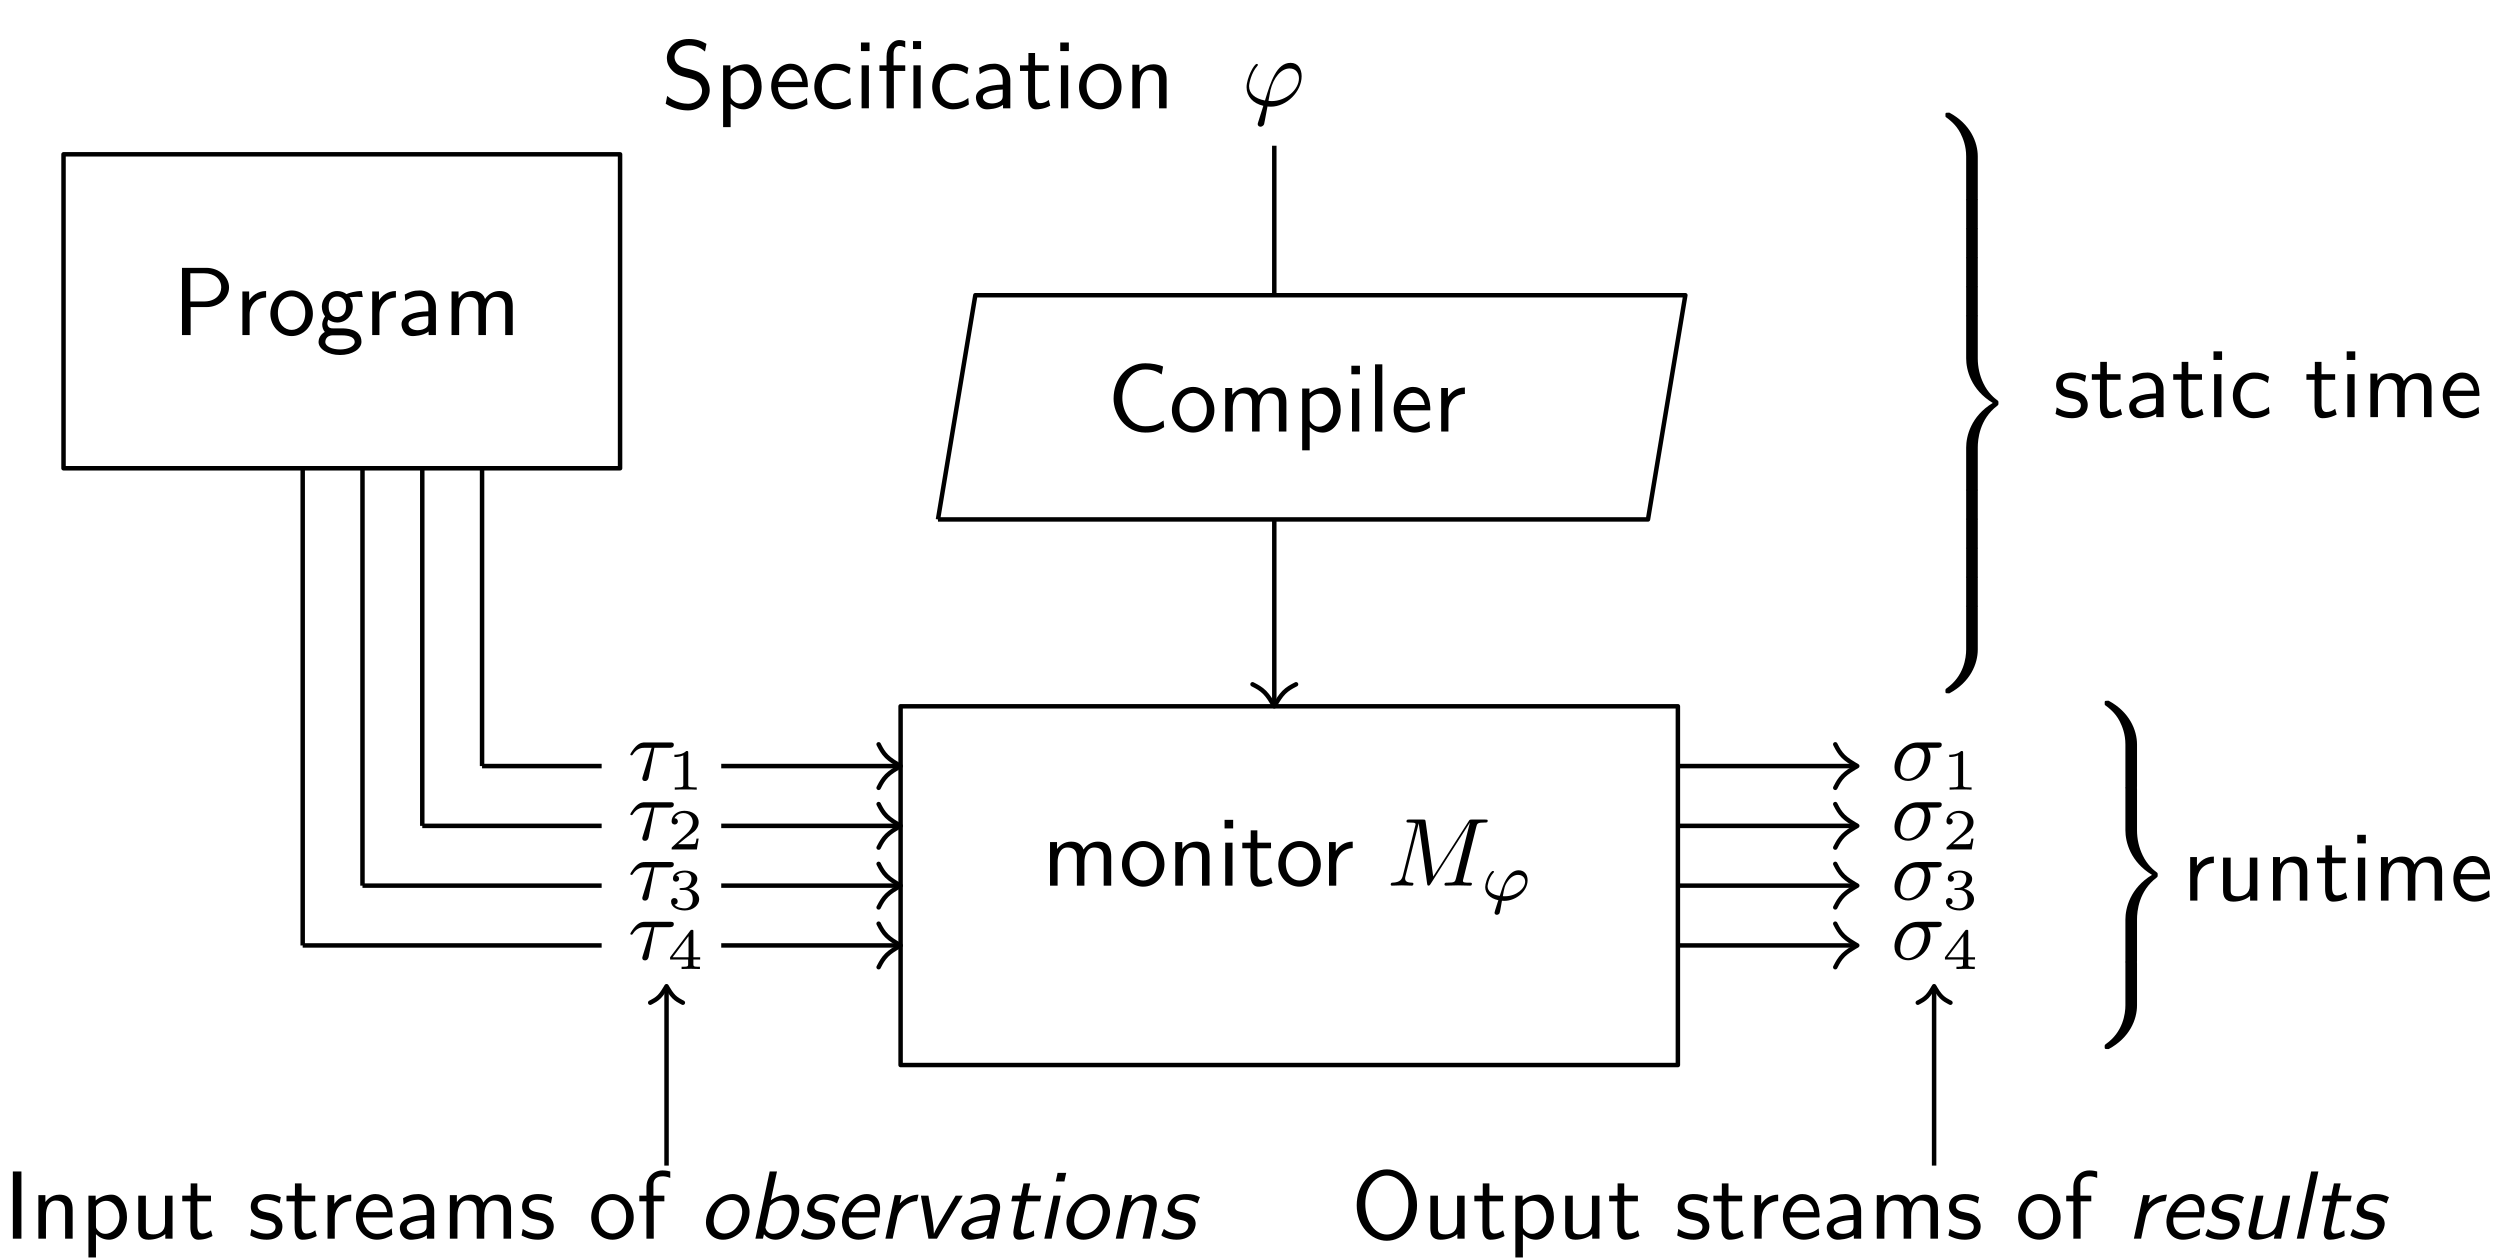 <?xml version="1.0" encoding="UTF-8"?>
<svg xmlns="http://www.w3.org/2000/svg" xmlns:xlink="http://www.w3.org/1999/xlink" width="669pt" height="337pt" viewBox="0 0 669 337" version="1.1">
<defs>
<g>
<symbol overflow="visible" id="glyph0-0">
<path style="stroke:none;" d=""/>
</symbol>
<symbol overflow="visible" id="glyph0-1">
<path style="stroke:none;" d="M 4.406 4.406 C 4.297 4.734 4.281 4.797 4.281 4.922 C 4.281 5.484 4.766 5.641 5.031 5.641 C 5.156 5.641 5.719 5.562 5.984 4.969 C 6.062 4.766 6.188 3.906 6.891 0.234 C 7.125 0.266 7.312 0.281 7.75 0.281 C 12.047 0.281 16.031 -3.781 16.031 -7.875 C 16.031 -9.891 15.031 -11.453 13.078 -11.453 C 9.328 -11.453 7.766 -6.422 6.219 -1.375 C 3.422 -1.891 1.969 -3.344 1.969 -5.203 C 1.969 -5.938 2.562 -8.781 4.125 -10.562 C 4.328 -10.797 4.328 -10.859 4.328 -10.906 C 4.328 -11.016 4.281 -11.172 4.016 -11.172 C 3.297 -11.172 1.297 -7.406 1.297 -4.922 C 1.297 -2.484 3 -0.594 5.781 0.047 Z M 7.984 -1.219 C 7.766 -1.219 7.719 -1.219 7.516 -1.25 C 7.203 -1.25 7.172 -1.266 7.172 -1.344 C 7.172 -1.406 7.609 -3.75 7.688 -4.141 C 8.5 -7.469 10.516 -9.953 12.828 -9.953 C 14.609 -9.953 15.312 -8.547 15.312 -7.312 C 15.312 -4.375 11.969 -1.219 7.984 -1.219 Z M 7.984 -1.219 "/>
</symbol>
<symbol overflow="visible" id="glyph1-0">
<path style="stroke:none;" d=""/>
</symbol>
<symbol overflow="visible" id="glyph1-1">
<path style="stroke:none;" d="M 15.078 -2.953 C 13.547 -1.938 12.672 -1.406 10.109 -1.406 C 6.375 -1.406 4.047 -5.281 4.047 -9.016 C 4.047 -12.531 6.188 -16.609 10.156 -16.609 C 12 -16.609 13.156 -16.172 14.578 -15.266 L 14.953 -17.391 C 13.828 -17.922 11.844 -18.266 10.188 -18.266 C 5.391 -18.266 1.703 -14.219 1.703 -8.781 C 1.703 -4.688 4.797 0.281 10.188 0.281 C 12.562 0.281 13.547 -0.125 15.234 -1.172 Z M 15.078 -2.953 "/>
</symbol>
<symbol overflow="visible" id="glyph1-2">
<path style="stroke:none;" d="M 12.156 -5.703 C 12.156 -9.172 9.562 -11.938 6.484 -11.938 C 3.297 -11.938 0.781 -9.094 0.781 -5.703 C 0.781 -2.281 3.422 0.281 6.453 0.281 C 9.562 0.281 12.156 -2.328 12.156 -5.703 Z M 6.453 -1.375 C 4.656 -1.375 2.797 -2.828 2.797 -5.953 C 2.797 -9.094 4.766 -10.359 6.453 -10.359 C 8.266 -10.359 10.125 -9.016 10.125 -5.953 C 10.125 -2.906 8.375 -1.375 6.453 -1.375 Z M 6.453 -1.375 "/>
</symbol>
<symbol overflow="visible" id="glyph1-3">
<path style="stroke:none;" d="M 18.469 -7.719 C 18.469 -9.453 18.062 -11.781 14.922 -11.781 C 13.375 -11.781 12.016 -11.062 11.062 -9.656 C 10.391 -11.625 8.578 -11.781 7.75 -11.781 C 5.875 -11.781 4.656 -10.719 3.969 -9.797 L 3.969 -11.656 L 2.094 -11.656 L 2.094 0 L 4.125 0 L 4.125 -6.344 C 4.125 -8.109 4.812 -10.203 6.734 -10.203 C 9.141 -10.203 9.281 -8.516 9.281 -7.531 L 9.281 0 L 11.297 0 L 11.297 -6.344 C 11.297 -8.109 12 -10.203 13.906 -10.203 C 16.328 -10.203 16.453 -8.516 16.453 -7.531 L 16.453 0 L 18.469 0 Z M 18.469 -7.719 "/>
</symbol>
<symbol overflow="visible" id="glyph1-4">
<path style="stroke:none;" d="M 4.141 -1.188 C 4.953 -0.438 6.094 0.281 7.641 0.281 C 10.156 0.281 12.438 -2.25 12.438 -5.781 C 12.438 -8.891 10.797 -11.781 8.312 -11.781 C 6.766 -11.781 5.266 -11.25 4.062 -10.234 L 4.062 -11.5 L 2.125 -11.5 L 2.125 5.031 L 4.141 5.031 Z M 4.141 -8.625 C 4.766 -9.531 5.781 -10.125 6.891 -10.125 C 8.859 -10.125 10.422 -8.156 10.422 -5.781 C 10.422 -3.109 8.578 -1.297 6.625 -1.297 C 5.625 -1.297 4.922 -1.812 4.406 -2.516 C 4.141 -2.906 4.141 -2.953 4.141 -3.422 Z M 4.141 -8.625 "/>
</symbol>
<symbol overflow="visible" id="glyph1-5">
<path style="stroke:none;" d="M 4.219 -17.609 L 1.922 -17.609 L 1.922 -15.312 L 4.219 -15.312 Z M 4.047 -11.5 L 2.094 -11.5 L 2.094 0 L 4.047 0 Z M 4.047 -11.5 "/>
</symbol>
<symbol overflow="visible" id="glyph1-6">
<path style="stroke:none;" d="M 4.047 -17.984 L 2.094 -17.984 L 2.094 0 L 4.047 0 Z M 4.047 -17.984 "/>
</symbol>
<symbol overflow="visible" id="glyph1-7">
<path style="stroke:none;" d="M 10.719 -5.672 C 10.719 -6.547 10.703 -8.5 9.688 -10.047 C 8.625 -11.656 7.047 -11.938 6.109 -11.938 C 3.234 -11.938 0.906 -9.203 0.906 -5.859 C 0.906 -2.438 3.391 0.281 6.5 0.281 C 8.141 0.281 9.609 -0.344 10.625 -1.062 L 10.469 -2.75 C 8.828 -1.406 7.125 -1.297 6.531 -1.297 C 4.453 -1.297 2.797 -3.141 2.719 -5.672 Z M 2.844 -7.094 C 3.266 -9.062 4.641 -10.359 6.109 -10.359 C 7.469 -10.359 8.906 -9.484 9.25 -7.094 Z M 2.844 -7.094 "/>
</symbol>
<symbol overflow="visible" id="glyph1-8">
<path style="stroke:none;" d="M 4.062 -5.547 C 4.062 -8.141 5.938 -10 8.469 -10.047 L 8.469 -11.781 C 6.172 -11.766 4.734 -10.484 3.938 -9.297 L 3.938 -11.656 L 2.125 -11.656 L 2.125 0 L 4.062 0 Z M 4.062 -5.547 "/>
</symbol>
<symbol overflow="visible" id="glyph1-9">
<path style="stroke:none;" d="M 9.125 -7.484 C 12.328 -7.484 15.078 -9.844 15.078 -12.75 C 15.078 -15.516 12.516 -17.984 8.938 -17.984 L 2.484 -17.984 L 2.484 0 L 4.797 0 L 4.797 -7.484 Z M 8.375 -16.531 C 11.219 -16.531 12.984 -14.953 12.984 -12.75 C 12.984 -10.703 11.344 -8.984 8.375 -8.984 L 4.719 -8.984 L 4.719 -16.531 Z M 8.375 -16.531 "/>
</symbol>
<symbol overflow="visible" id="glyph1-10">
<path style="stroke:none;" d="M 9.125 -10.125 C 9.688 -10.125 10.422 -10.234 11.031 -10.234 C 11.5 -10.234 12.516 -10.156 12.562 -10.156 L 12.281 -11.781 C 10.469 -11.781 8.969 -11.297 8.188 -10.953 C 7.641 -11.406 6.766 -11.781 5.719 -11.781 C 3.5 -11.781 1.609 -9.922 1.609 -7.562 C 1.609 -6.609 1.938 -5.672 2.469 -5 C 1.703 -3.938 1.703 -2.922 1.703 -2.797 C 1.703 -2.125 1.938 -1.375 2.391 -0.828 C 1.031 -0.031 0.719 1.172 0.719 1.844 C 0.719 3.781 3.297 5.344 6.453 5.344 C 9.641 5.344 12.203 3.812 12.203 1.812 C 12.203 -1.781 7.875 -1.781 6.859 -1.781 L 4.578 -1.781 C 4.25 -1.781 3.078 -1.781 3.078 -3.156 C 3.078 -3.453 3.188 -3.859 3.375 -4.094 C 3.906 -3.703 4.766 -3.344 5.719 -3.344 C 8.062 -3.344 9.875 -5.266 9.875 -7.562 C 9.875 -8.812 9.297 -9.766 9.016 -10.156 Z M 5.719 -4.812 C 4.766 -4.812 3.422 -5.422 3.422 -7.562 C 3.422 -9.719 4.766 -10.312 5.719 -10.312 C 6.844 -10.312 8.062 -9.578 8.062 -7.562 C 8.062 -5.547 6.844 -4.812 5.719 -4.812 Z M 6.891 0.078 C 7.469 0.078 10.391 0.078 10.391 1.859 C 10.391 3 8.594 3.859 6.484 3.859 C 4.375 3.859 2.531 3.062 2.531 1.844 C 2.531 1.766 2.531 0.078 4.562 0.078 Z M 6.891 0.078 "/>
</symbol>
<symbol overflow="visible" id="glyph1-11">
<path style="stroke:none;" d="M 10.344 -7.484 C 10.344 -10.125 8.453 -11.938 6.062 -11.938 C 4.375 -11.938 3.219 -11.531 2 -10.828 L 2.156 -9.125 C 3.5 -10.078 4.797 -10.422 6.062 -10.422 C 7.281 -10.422 8.312 -9.375 8.312 -7.469 L 8.312 -6.344 C 4.438 -6.297 1.141 -5.203 1.141 -2.922 C 1.141 -1.812 1.844 0.281 4.094 0.281 C 4.453 0.281 6.891 0.234 8.391 -0.938 L 8.391 0 L 10.344 0 Z M 8.312 -3.422 C 8.312 -2.922 8.312 -2.281 7.438 -1.781 C 6.688 -1.328 5.703 -1.297 5.422 -1.297 C 4.172 -1.297 3 -1.891 3 -2.984 C 3 -4.797 7.203 -4.969 8.312 -5.031 Z M 8.312 -3.422 "/>
</symbol>
<symbol overflow="visible" id="glyph1-12">
<path style="stroke:none;" d="M 12.047 -17.25 C 10.625 -18.109 9.203 -18.547 7.312 -18.547 C 3.703 -18.547 1.453 -16.016 1.453 -13.453 C 1.453 -12.328 1.812 -11.25 2.844 -10.156 C 3.938 -8.984 5.078 -8.672 6.609 -8.312 C 8.812 -7.766 9.062 -7.688 9.797 -7.047 C 10.312 -6.609 10.875 -5.75 10.875 -4.641 C 10.875 -2.922 9.453 -1.219 7.094 -1.219 C 6.031 -1.219 3.703 -1.484 1.531 -3.312 L 1.141 -1.219 C 3.422 0.203 5.484 0.562 7.125 0.562 C 10.547 0.562 12.922 -2.047 12.922 -4.891 C 12.922 -6.578 12.125 -7.828 11.547 -8.453 C 10.344 -9.734 9.484 -9.969 7.094 -10.562 C 5.594 -10.938 5.188 -11.031 4.406 -11.703 C 4.219 -11.859 3.5 -12.609 3.5 -13.75 C 3.5 -15.281 4.891 -16.844 7.281 -16.844 C 9.453 -16.844 10.703 -15.984 11.656 -15.188 Z M 12.047 -17.25 "/>
</symbol>
<symbol overflow="visible" id="glyph1-13">
<path style="stroke:none;" d="M 10.625 -10.828 C 9.094 -11.703 8.219 -11.938 6.625 -11.938 C 3.031 -11.938 0.938 -8.812 0.938 -5.75 C 0.938 -2.531 3.297 0.281 6.531 0.281 C 7.922 0.281 9.359 -0.078 10.75 -1.031 L 10.594 -2.766 C 9.281 -1.734 7.875 -1.375 6.547 -1.375 C 4.406 -1.375 2.953 -3.234 2.953 -5.781 C 2.953 -7.797 3.906 -10.281 6.656 -10.281 C 8 -10.281 8.891 -10.078 10.312 -9.141 Z M 10.625 -10.828 "/>
</symbol>
<symbol overflow="visible" id="glyph1-14">
<path style="stroke:none;" d="M 11.844 -18 L 9.688 -18 L 9.688 -15.859 L 11.844 -15.859 Z M 11.734 -11.5 L 9.797 -11.5 L 9.797 0 L 11.734 0 Z M 4.562 -10 L 7.609 -10 L 7.609 -11.5 L 4.484 -11.5 L 4.484 -14.641 C 4.484 -16.297 5.422 -16.688 6.062 -16.688 C 6.609 -16.688 7.172 -16.5 7.609 -16.219 L 7.609 -17.984 C 7.469 -18.031 6.812 -18.266 6.062 -18.266 C 4.141 -18.266 2.609 -16.453 2.609 -13.859 L 2.609 -11.5 L 0.703 -11.5 L 0.703 -10 L 2.609 -10 L 2.609 0 L 4.562 0 Z M 4.562 -10 "/>
</symbol>
<symbol overflow="visible" id="glyph1-15">
<path style="stroke:none;" d="M 4.531 -10 L 8.188 -10 L 8.188 -11.5 L 4.531 -11.5 L 4.531 -14.797 L 2.75 -14.797 L 2.75 -11.5 L 0.5 -11.5 L 0.5 -10 L 2.672 -10 L 2.672 -3.078 C 2.672 -1.531 3.031 0.281 4.812 0.281 C 6.625 0.281 7.953 -0.359 8.594 -0.703 L 8.188 -2.234 C 7.516 -1.688 6.688 -1.375 5.859 -1.375 C 4.891 -1.375 4.531 -2.156 4.531 -3.516 Z M 4.531 -10 "/>
</symbol>
<symbol overflow="visible" id="glyph1-16">
<path style="stroke:none;" d="M 11.266 -7.719 C 11.266 -9.438 10.875 -11.781 7.719 -11.781 C 5.391 -11.781 4.125 -10.031 3.969 -9.812 L 3.969 -11.656 L 2.094 -11.656 L 2.094 0 L 4.125 0 L 4.125 -6.344 C 4.125 -8.062 4.766 -10.203 6.734 -10.203 C 9.219 -10.203 9.25 -8.375 9.25 -7.531 L 9.25 0 L 11.266 0 Z M 11.266 -7.719 "/>
</symbol>
<symbol overflow="visible" id="glyph1-17">
<path style="stroke:none;" d="M 4.734 -17.984 L 2.438 -17.984 L 2.438 0 L 4.734 0 Z M 4.734 -17.984 "/>
</symbol>
<symbol overflow="visible" id="glyph1-18">
<path style="stroke:none;" d="M 11.266 -11.5 L 9.25 -11.5 L 9.25 -3.984 C 9.25 -2.047 7.797 -1.141 6.141 -1.141 C 4.297 -1.141 4.125 -1.812 4.125 -2.922 L 4.125 -11.5 L 2.094 -11.5 L 2.094 -2.828 C 2.094 -0.953 2.688 0.281 4.844 0.281 C 6.219 0.281 8.062 -0.125 9.328 -1.25 L 9.328 0 L 11.266 0 Z M 11.266 -11.5 "/>
</symbol>
<symbol overflow="visible" id="glyph1-19">
<path style="stroke:none;" d="M 8.891 -11.109 C 7.531 -11.734 6.484 -11.938 5.156 -11.938 C 4.5 -11.938 0.859 -11.938 0.859 -8.547 C 0.859 -7.281 1.609 -6.453 2.25 -5.953 C 3.062 -5.391 3.625 -5.281 5.047 -5 C 5.984 -4.812 7.484 -4.5 7.484 -3.141 C 7.484 -1.344 5.438 -1.344 5.047 -1.344 C 2.953 -1.344 1.5 -2.312 1.031 -2.609 L 0.719 -0.859 C 1.547 -0.438 2.984 0.281 5.078 0.281 C 5.547 0.281 6.969 0.281 8.078 -0.547 C 8.891 -1.172 9.328 -2.203 9.328 -3.312 C 9.328 -4.734 8.375 -5.625 8.312 -5.703 C 7.312 -6.609 6.609 -6.766 5.312 -7 C 3.891 -7.281 2.688 -7.531 2.688 -8.812 C 2.688 -10.422 4.562 -10.422 4.891 -10.422 C 5.719 -10.422 7.094 -10.312 8.578 -9.438 Z M 8.891 -11.109 "/>
</symbol>
<symbol overflow="visible" id="glyph1-20">
<path style="stroke:none;" d="M 4.562 -10 L 7.406 -10 L 7.406 -11.5 L 4.484 -11.5 L 4.484 -14.578 C 4.484 -16.5 6.219 -16.688 6.891 -16.688 C 7.406 -16.688 8.109 -16.625 8.984 -16.25 L 8.984 -17.984 C 8.672 -18.062 7.875 -18.266 6.922 -18.266 C 4.484 -18.266 2.609 -16.422 2.609 -13.828 L 2.609 -11.5 L 0.703 -11.5 L 0.703 -10 L 2.609 -10 L 2.609 0 L 4.562 0 Z M 4.562 -10 "/>
</symbol>
<symbol overflow="visible" id="glyph1-21">
<path style="stroke:none;" d="M 17.594 -8.938 C 17.594 -14.375 13.828 -18.547 9.531 -18.547 C 5.125 -18.547 1.453 -14.328 1.453 -8.938 C 1.453 -3.453 5.281 0.562 9.5 0.562 C 13.828 0.562 17.594 -3.5 17.594 -8.938 Z M 9.531 -1.109 C 6.484 -1.109 3.75 -4.359 3.75 -9.328 C 3.75 -14.062 6.609 -16.891 9.5 -16.891 C 12.516 -16.891 15.281 -13.969 15.281 -9.328 C 15.281 -4.281 12.484 -1.109 9.531 -1.109 Z M 9.531 -1.109 "/>
</symbol>
<symbol overflow="visible" id="glyph2-0">
<path style="stroke:none;" d=""/>
</symbol>
<symbol overflow="visible" id="glyph2-1">
<path style="stroke:none;" d="M 7.062 -8.609 L 11.094 -8.609 C 11.406 -8.609 12.266 -8.609 12.266 -9.438 C 12.266 -10.047 11.75 -10.047 11.312 -10.047 L 4.562 -10.047 C 4.016 -10.047 3.188 -10.047 2.094 -8.953 C 1.469 -8.328 0.625 -7.047 0.625 -6.859 C 0.625 -6.594 0.891 -6.594 0.953 -6.594 C 1.141 -6.594 1.188 -6.641 1.328 -6.875 C 2.469 -8.609 3.891 -8.609 4.359 -8.609 L 6.312 -8.609 L 3.938 -0.891 C 3.828 -0.531 3.828 -0.484 3.828 -0.375 C 3.828 -0.016 4.031 0.281 4.547 0.281 C 5.219 0.281 5.453 -0.281 5.547 -0.719 Z M 7.062 -8.609 "/>
</symbol>
<symbol overflow="visible" id="glyph2-2">
<path style="stroke:none;" d="M 12.406 -8.609 C 12.703 -8.609 13.562 -8.609 13.562 -9.438 C 13.562 -10.047 13.062 -10.047 12.609 -10.047 L 7.141 -10.047 C 3.609 -10.047 0.906 -6.391 0.906 -3.469 C 0.906 -1.125 2.562 0.25 4.547 0.25 C 7.391 0.25 10.531 -2.562 10.531 -6.109 C 10.531 -7.578 9.906 -8.484 9.844 -8.609 Z M 4.562 -0.328 C 3.703 -0.328 2.453 -0.812 2.453 -2.844 C 2.453 -4.453 3.359 -8.609 6.734 -8.609 C 7.875 -8.609 8.953 -8.094 8.953 -6.359 C 8.953 -5.781 8.672 -3.656 7.594 -2.172 C 6.828 -1.078 5.641 -0.328 4.562 -0.328 Z M 4.562 -0.328 "/>
</symbol>
<symbol overflow="visible" id="glyph3-0">
<path style="stroke:none;" d=""/>
</symbol>
<symbol overflow="visible" id="glyph3-1">
<path style="stroke:none;" d="M 5.578 -9.875 C 5.578 -10.344 5.516 -10.344 5.047 -10.344 C 4.031 -9.344 2.438 -9.344 1.875 -9.344 L 1.875 -8.734 C 2.281 -8.734 3.312 -8.734 4.25 -9.172 L 4.25 -1.328 C 4.25 -0.812 4.25 -0.609 2.641 -0.609 L 1.969 -0.609 L 1.969 0 C 2.828 -0.062 4.047 -0.062 4.906 -0.062 C 5.781 -0.062 7 -0.062 7.844 0 L 7.844 -0.609 L 7.188 -0.609 C 5.578 -0.609 5.578 -0.812 5.578 -1.328 Z M 5.578 -9.875 "/>
</symbol>
<symbol overflow="visible" id="glyph3-2">
<path style="stroke:none;" d="M 8.359 -2.906 L 7.781 -2.906 C 7.766 -2.688 7.609 -1.656 7.375 -1.5 C 7.266 -1.406 6 -1.406 5.781 -1.406 L 2.875 -1.406 L 4.859 -3.016 C 5.391 -3.438 6.781 -4.438 7.266 -4.891 C 7.734 -5.359 8.359 -6.156 8.359 -7.266 C 8.359 -9.203 6.609 -10.344 4.531 -10.344 C 2.516 -10.344 1.125 -9.016 1.125 -7.562 C 1.125 -6.766 1.781 -6.672 1.953 -6.672 C 2.344 -6.672 2.797 -6.953 2.797 -7.516 C 2.797 -7.844 2.594 -8.344 1.906 -8.344 C 2.266 -9.141 3.219 -9.734 4.297 -9.734 C 5.922 -9.734 6.797 -8.516 6.797 -7.266 C 6.797 -6.156 6.062 -5.016 4.969 -4.031 L 1.297 -0.656 C 1.141 -0.5 1.125 -0.484 1.125 0 L 7.875 0 Z M 8.359 -2.906 "/>
</symbol>
<symbol overflow="visible" id="glyph3-3">
<path style="stroke:none;" d="M 4.578 -5.156 C 5.891 -5.156 6.781 -4.281 6.781 -2.688 C 6.781 -0.984 5.75 -0.234 4.625 -0.234 C 4.203 -0.234 2.594 -0.328 1.891 -1.234 C 2.5 -1.297 2.75 -1.688 2.75 -2.109 C 2.75 -2.641 2.375 -3 1.859 -3 C 1.453 -3 0.984 -2.734 0.984 -2.078 C 0.984 -0.547 2.688 0.328 4.656 0.328 C 6.969 0.328 8.5 -1.156 8.5 -2.688 C 8.5 -3.828 7.641 -5.016 5.781 -5.484 C 7.016 -5.891 8 -6.891 8 -8.156 C 8 -9.406 6.547 -10.344 4.672 -10.344 C 2.859 -10.344 1.484 -9.5 1.484 -8.219 C 1.484 -7.562 1.984 -7.375 2.297 -7.375 C 2.703 -7.375 3.125 -7.656 3.125 -8.188 C 3.125 -8.672 2.781 -8.953 2.359 -9.016 C 3.094 -9.828 4.516 -9.828 4.656 -9.828 C 5.438 -9.828 6.438 -9.453 6.438 -8.156 C 6.438 -7.312 5.953 -5.812 4.406 -5.719 C 4.125 -5.703 3.703 -5.672 3.562 -5.672 C 3.406 -5.656 3.234 -5.641 3.234 -5.406 C 3.234 -5.156 3.406 -5.156 3.672 -5.156 Z M 4.578 -5.156 "/>
</symbol>
<symbol overflow="visible" id="glyph3-4">
<path style="stroke:none;" d="M 8.766 -2.547 L 8.766 -3.156 L 6.953 -3.156 L 6.953 -10.031 C 6.953 -10.391 6.953 -10.5 6.562 -10.5 C 6.281 -10.5 6.25 -10.453 6.109 -10.266 L 0.719 -3.156 L 0.719 -2.547 L 5.547 -2.547 L 5.547 -1.312 C 5.547 -0.797 5.547 -0.609 4.25 -0.609 L 3.797 -0.609 L 3.797 0 C 4.109 -0.016 5.562 -0.062 6.25 -0.062 C 6.938 -0.062 8.391 -0.016 8.703 0 L 8.703 -0.609 L 8.25 -0.609 C 6.953 -0.609 6.953 -0.797 6.953 -1.312 L 6.953 -2.547 Z M 5.656 -8.797 L 5.656 -3.156 L 1.391 -3.156 Z M 5.656 -8.797 "/>
</symbol>
<symbol overflow="visible" id="glyph4-0">
<path style="stroke:none;" d=""/>
</symbol>
<symbol overflow="visible" id="glyph4-1">
<path style="stroke:none;" d="M 9.953 22.875 C 9.953 23.547 9.969 23.578 10.672 23.578 L 12.328 23.578 C 13.031 23.578 13.062 23.547 13.062 22.875 L 13.062 11.734 C 13.062 7.922 11.062 3.031 5.484 0.031 L 5.109 0.031 C 4.438 0.031 4.406 0.047 4.406 0.641 C 4.406 1.109 4.438 1.141 4.531 1.219 C 5.344 1.812 7.203 3.141 8.422 5.516 C 9.125 6.922 9.953 8.938 9.953 11.734 Z M 9.953 22.875 "/>
</symbol>
<symbol overflow="visible" id="glyph5-0">
<path style="stroke:none;" d=""/>
</symbol>
<symbol overflow="visible" id="glyph5-1">
<path style="stroke:none;" d="M 13.062 0.438 C 13.062 -0.234 13.031 -0.266 12.328 -0.266 L 10.672 -0.266 C 9.969 -0.266 9.953 -0.234 9.953 0.438 L 9.953 7.328 C 9.953 8 9.969 8.031 10.672 8.031 L 12.328 8.031 C 13.031 8.031 13.062 8 13.062 7.328 Z M 13.062 0.438 "/>
</symbol>
<symbol overflow="visible" id="glyph6-0">
<path style="stroke:none;" d=""/>
</symbol>
<symbol overflow="visible" id="glyph6-1">
<path style="stroke:none;" d="M 13.062 0.438 C 13.062 -0.234 13.031 -0.266 12.328 -0.266 L 10.672 -0.266 C 9.969 -0.266 9.953 -0.234 9.953 0.438 L 9.953 7.328 C 9.953 8 9.969 8.031 10.672 8.031 L 12.328 8.031 C 13.031 8.031 13.062 8 13.062 7.328 Z M 13.062 0.438 "/>
</symbol>
<symbol overflow="visible" id="glyph7-0">
<path style="stroke:none;" d=""/>
</symbol>
<symbol overflow="visible" id="glyph7-1">
<path style="stroke:none;" d="M 13.062 0.438 C 13.062 -0.234 13.031 -0.266 12.328 -0.266 L 10.672 -0.266 C 9.969 -0.266 9.953 -0.234 9.953 0.438 L 9.953 7.328 C 9.953 8 9.969 8.031 10.672 8.031 L 12.328 8.031 C 13.031 8.031 13.062 8 13.062 7.328 Z M 13.062 0.438 "/>
</symbol>
<symbol overflow="visible" id="glyph8-0">
<path style="stroke:none;" d=""/>
</symbol>
<symbol overflow="visible" id="glyph8-1">
<path style="stroke:none;" d="M 13.062 0.438 C 13.062 -0.234 13.031 -0.266 12.328 -0.266 L 10.672 -0.266 C 9.969 -0.266 9.953 -0.234 9.953 0.438 L 9.953 7.328 C 9.953 8 9.969 8.031 10.672 8.031 L 12.328 8.031 C 13.031 8.031 13.062 8 13.062 7.328 Z M 13.062 0.438 "/>
</symbol>
<symbol overflow="visible" id="glyph9-0">
<path style="stroke:none;" d=""/>
</symbol>
<symbol overflow="visible" id="glyph9-1">
<path style="stroke:none;" d="M 13.062 35.234 C 13.062 33.062 13.516 27.672 18.297 24.047 C 18.578 23.812 18.594 23.781 18.594 23.312 C 18.594 22.844 18.578 22.828 18.297 22.594 C 17.609 22.078 15.828 20.703 14.578 18.078 C 13.578 16.016 13.062 13.703 13.062 11.406 L 13.062 0.438 C 13.062 -0.234 13.031 -0.266 12.328 -0.266 L 10.672 -0.266 C 9.969 -0.266 9.953 -0.234 9.953 0.438 L 9.953 11.375 C 9.953 14.5 11.266 19.797 17.078 23.312 C 11.219 26.859 9.953 32.203 9.953 35.266 L 9.953 46.188 C 9.953 46.859 9.969 46.891 10.672 46.891 L 12.328 46.891 C 13.031 46.891 13.062 46.859 13.062 46.188 Z M 13.062 35.234 "/>
</symbol>
<symbol overflow="visible" id="glyph10-0">
<path style="stroke:none;" d=""/>
</symbol>
<symbol overflow="visible" id="glyph10-1">
<path style="stroke:none;" d="M 13.062 0.438 C 13.062 -0.234 13.031 -0.266 12.328 -0.266 L 10.672 -0.266 C 9.969 -0.266 9.953 -0.234 9.953 0.438 L 9.953 7.328 C 9.953 8 9.969 8.031 10.672 8.031 L 12.328 8.031 C 13.031 8.031 13.062 8 13.062 7.328 Z M 13.062 0.438 "/>
</symbol>
<symbol overflow="visible" id="glyph11-0">
<path style="stroke:none;" d=""/>
</symbol>
<symbol overflow="visible" id="glyph11-1">
<path style="stroke:none;" d="M 13.062 0.438 C 13.062 -0.234 13.031 -0.266 12.328 -0.266 L 10.672 -0.266 C 9.969 -0.266 9.953 -0.234 9.953 0.438 L 9.953 7.328 C 9.953 8 9.969 8.031 10.672 8.031 L 12.328 8.031 C 13.031 8.031 13.062 8 13.062 7.328 Z M 13.062 0.438 "/>
</symbol>
<symbol overflow="visible" id="glyph12-0">
<path style="stroke:none;" d=""/>
</symbol>
<symbol overflow="visible" id="glyph12-1">
<path style="stroke:none;" d="M 13.062 0.438 C 13.062 -0.234 13.031 -0.266 12.328 -0.266 L 10.672 -0.266 C 9.969 -0.266 9.953 -0.234 9.953 0.438 L 9.953 7.328 C 9.953 8 9.969 8.031 10.672 8.031 L 12.328 8.031 C 13.031 8.031 13.062 8 13.062 7.328 Z M 13.062 0.438 "/>
</symbol>
<symbol overflow="visible" id="glyph13-0">
<path style="stroke:none;" d=""/>
</symbol>
<symbol overflow="visible" id="glyph13-1">
<path style="stroke:none;" d="M 13.062 0.438 C 13.062 -0.234 13.031 -0.266 12.328 -0.266 L 10.672 -0.266 C 9.969 -0.266 9.953 -0.234 9.953 0.438 L 9.953 7.328 C 9.953 8 9.969 8.031 10.672 8.031 L 12.328 8.031 C 13.031 8.031 13.062 8 13.062 7.328 Z M 13.062 0.438 "/>
</symbol>
<symbol overflow="visible" id="glyph14-0">
<path style="stroke:none;" d=""/>
</symbol>
<symbol overflow="visible" id="glyph14-1">
<path style="stroke:none;" d="M 9.953 11.578 C 9.953 13.828 9.328 18.703 4.766 21.922 C 4.438 22.172 4.406 22.203 4.406 22.672 C 4.406 23.266 4.438 23.297 5.109 23.297 L 5.484 23.297 C 11.094 20.281 13.062 15.391 13.062 11.578 L 13.062 0.438 C 13.062 -0.234 13.031 -0.266 12.328 -0.266 L 10.672 -0.266 C 9.969 -0.266 9.953 -0.234 9.953 0.438 Z M 9.953 11.578 "/>
</symbol>
<symbol overflow="visible" id="glyph15-0">
<path style="stroke:none;" d=""/>
</symbol>
<symbol overflow="visible" id="glyph15-1">
<path style="stroke:none;" d="M 5.578 -9.875 C 5.578 -10.344 5.516 -10.344 5.047 -10.344 C 4.031 -9.344 2.438 -9.344 1.875 -9.344 L 1.875 -8.734 C 2.281 -8.734 3.312 -8.734 4.25 -9.172 L 4.25 -1.328 C 4.25 -0.812 4.25 -0.609 2.641 -0.609 L 1.969 -0.609 L 1.969 0 C 2.828 -0.062 4.047 -0.062 4.906 -0.062 C 5.781 -0.062 7 -0.062 7.844 0 L 7.844 -0.609 L 7.188 -0.609 C 5.578 -0.609 5.578 -0.812 5.578 -1.328 Z M 5.578 -9.875 "/>
</symbol>
<symbol overflow="visible" id="glyph15-2">
<path style="stroke:none;" d="M 8.359 -2.906 L 7.781 -2.906 C 7.766 -2.688 7.609 -1.656 7.375 -1.5 C 7.266 -1.406 6 -1.406 5.781 -1.406 L 2.875 -1.406 L 4.859 -3.016 C 5.391 -3.438 6.781 -4.438 7.266 -4.891 C 7.734 -5.359 8.359 -6.156 8.359 -7.266 C 8.359 -9.203 6.609 -10.344 4.531 -10.344 C 2.516 -10.344 1.125 -9.016 1.125 -7.562 C 1.125 -6.766 1.781 -6.672 1.953 -6.672 C 2.344 -6.672 2.797 -6.953 2.797 -7.516 C 2.797 -7.844 2.594 -8.344 1.906 -8.344 C 2.266 -9.141 3.219 -9.734 4.297 -9.734 C 5.922 -9.734 6.797 -8.516 6.797 -7.266 C 6.797 -6.156 6.062 -5.016 4.969 -4.031 L 1.297 -0.656 C 1.141 -0.5 1.125 -0.484 1.125 0 L 7.875 0 Z M 8.359 -2.906 "/>
</symbol>
<symbol overflow="visible" id="glyph15-3">
<path style="stroke:none;" d="M 4.578 -5.156 C 5.891 -5.156 6.781 -4.281 6.781 -2.688 C 6.781 -0.984 5.75 -0.234 4.625 -0.234 C 4.203 -0.234 2.594 -0.328 1.891 -1.234 C 2.5 -1.297 2.75 -1.688 2.75 -2.109 C 2.75 -2.641 2.375 -3 1.859 -3 C 1.453 -3 0.984 -2.734 0.984 -2.078 C 0.984 -0.547 2.688 0.328 4.656 0.328 C 6.969 0.328 8.5 -1.156 8.5 -2.688 C 8.5 -3.828 7.641 -5.016 5.781 -5.484 C 7.016 -5.891 8 -6.891 8 -8.156 C 8 -9.406 6.547 -10.344 4.672 -10.344 C 2.859 -10.344 1.484 -9.5 1.484 -8.219 C 1.484 -7.562 1.984 -7.375 2.297 -7.375 C 2.703 -7.375 3.125 -7.656 3.125 -8.188 C 3.125 -8.672 2.781 -8.953 2.359 -9.016 C 3.094 -9.828 4.516 -9.828 4.656 -9.828 C 5.438 -9.828 6.438 -9.453 6.438 -8.156 C 6.438 -7.312 5.953 -5.812 4.406 -5.719 C 4.125 -5.703 3.703 -5.672 3.562 -5.672 C 3.406 -5.656 3.234 -5.641 3.234 -5.406 C 3.234 -5.156 3.406 -5.156 3.672 -5.156 Z M 4.578 -5.156 "/>
</symbol>
<symbol overflow="visible" id="glyph15-4">
<path style="stroke:none;" d="M 8.766 -2.547 L 8.766 -3.156 L 6.953 -3.156 L 6.953 -10.031 C 6.953 -10.391 6.953 -10.5 6.562 -10.5 C 6.281 -10.5 6.25 -10.453 6.109 -10.266 L 0.719 -3.156 L 0.719 -2.547 L 5.547 -2.547 L 5.547 -1.312 C 5.547 -0.797 5.547 -0.609 4.25 -0.609 L 3.797 -0.609 L 3.797 0 C 4.109 -0.016 5.562 -0.062 6.25 -0.062 C 6.938 -0.062 8.391 -0.016 8.703 0 L 8.703 -0.609 L 8.25 -0.609 C 6.953 -0.609 6.953 -0.797 6.953 -1.312 L 6.953 -2.547 Z M 5.656 -8.797 L 5.656 -3.156 L 1.391 -3.156 Z M 5.656 -8.797 "/>
</symbol>
<symbol overflow="visible" id="glyph16-0">
<path style="stroke:none;" d=""/>
</symbol>
<symbol overflow="visible" id="glyph16-1">
<path style="stroke:none;" d="M 13.062 35.234 C 13.062 33.062 13.516 27.672 18.297 24.047 C 18.578 23.812 18.594 23.781 18.594 23.312 C 18.594 22.844 18.578 22.828 18.297 22.594 C 17.609 22.078 15.828 20.703 14.578 18.078 C 13.578 16.016 13.062 13.703 13.062 11.406 L 13.062 0.438 C 13.062 -0.234 13.031 -0.266 12.328 -0.266 L 10.672 -0.266 C 9.969 -0.266 9.953 -0.234 9.953 0.438 L 9.953 11.375 C 9.953 14.5 11.266 19.797 17.078 23.312 C 11.219 26.859 9.953 32.203 9.953 35.266 L 9.953 46.188 C 9.953 46.859 9.969 46.891 10.672 46.891 L 12.328 46.891 C 13.031 46.891 13.062 46.859 13.062 46.188 Z M 13.062 35.234 "/>
</symbol>
<symbol overflow="visible" id="glyph17-0">
<path style="stroke:none;" d=""/>
</symbol>
<symbol overflow="visible" id="glyph17-1">
<path style="stroke:none;" d="M 9.953 11.578 C 9.953 13.828 9.328 18.703 4.766 21.922 C 4.438 22.172 4.406 22.203 4.406 22.672 C 4.406 23.266 4.438 23.297 5.109 23.297 L 5.484 23.297 C 11.094 20.281 13.062 15.391 13.062 11.578 L 13.062 0.438 C 13.062 -0.234 13.031 -0.266 12.328 -0.266 L 10.672 -0.266 C 9.969 -0.266 9.953 -0.234 9.953 0.438 Z M 9.953 11.578 "/>
</symbol>
<symbol overflow="visible" id="glyph18-0">
<path style="stroke:none;" d=""/>
</symbol>
<symbol overflow="visible" id="glyph18-1">
<path style="stroke:none;" d="M 8.891 -11.109 C 7.531 -11.734 6.484 -11.938 5.156 -11.938 C 4.5 -11.938 0.859 -11.938 0.859 -8.547 C 0.859 -7.281 1.609 -6.453 2.25 -5.953 C 3.062 -5.391 3.625 -5.281 5.047 -5 C 5.984 -4.812 7.484 -4.5 7.484 -3.141 C 7.484 -1.344 5.438 -1.344 5.047 -1.344 C 2.953 -1.344 1.5 -2.312 1.031 -2.609 L 0.719 -0.859 C 1.547 -0.438 2.984 0.281 5.078 0.281 C 5.547 0.281 6.969 0.281 8.078 -0.547 C 8.891 -1.172 9.328 -2.203 9.328 -3.312 C 9.328 -4.734 8.375 -5.625 8.312 -5.703 C 7.312 -6.609 6.609 -6.766 5.312 -7 C 3.891 -7.281 2.688 -7.531 2.688 -8.812 C 2.688 -10.422 4.562 -10.422 4.891 -10.422 C 5.719 -10.422 7.094 -10.312 8.578 -9.438 Z M 8.891 -11.109 "/>
</symbol>
<symbol overflow="visible" id="glyph18-2">
<path style="stroke:none;" d="M 4.531 -10 L 8.188 -10 L 8.188 -11.5 L 4.531 -11.5 L 4.531 -14.797 L 2.75 -14.797 L 2.75 -11.5 L 0.5 -11.5 L 0.5 -10 L 2.672 -10 L 2.672 -3.078 C 2.672 -1.531 3.031 0.281 4.812 0.281 C 6.625 0.281 7.953 -0.359 8.594 -0.703 L 8.188 -2.234 C 7.516 -1.688 6.688 -1.375 5.859 -1.375 C 4.891 -1.375 4.531 -2.156 4.531 -3.516 Z M 4.531 -10 "/>
</symbol>
<symbol overflow="visible" id="glyph18-3">
<path style="stroke:none;" d="M 10.344 -7.484 C 10.344 -10.125 8.453 -11.938 6.062 -11.938 C 4.375 -11.938 3.219 -11.531 2 -10.828 L 2.156 -9.125 C 3.5 -10.078 4.797 -10.422 6.062 -10.422 C 7.281 -10.422 8.312 -9.375 8.312 -7.469 L 8.312 -6.344 C 4.438 -6.297 1.141 -5.203 1.141 -2.922 C 1.141 -1.812 1.844 0.281 4.094 0.281 C 4.453 0.281 6.891 0.234 8.391 -0.938 L 8.391 0 L 10.344 0 Z M 8.312 -3.422 C 8.312 -2.922 8.312 -2.281 7.438 -1.781 C 6.688 -1.328 5.703 -1.297 5.422 -1.297 C 4.172 -1.297 3 -1.891 3 -2.984 C 3 -4.797 7.203 -4.969 8.312 -5.031 Z M 8.312 -3.422 "/>
</symbol>
<symbol overflow="visible" id="glyph18-4">
<path style="stroke:none;" d="M 4.219 -17.609 L 1.922 -17.609 L 1.922 -15.312 L 4.219 -15.312 Z M 4.047 -11.5 L 2.094 -11.5 L 2.094 0 L 4.047 0 Z M 4.047 -11.5 "/>
</symbol>
<symbol overflow="visible" id="glyph18-5">
<path style="stroke:none;" d="M 10.625 -10.828 C 9.094 -11.703 8.219 -11.938 6.625 -11.938 C 3.031 -11.938 0.938 -8.812 0.938 -5.75 C 0.938 -2.531 3.297 0.281 6.531 0.281 C 7.922 0.281 9.359 -0.078 10.75 -1.031 L 10.594 -2.766 C 9.281 -1.734 7.875 -1.375 6.547 -1.375 C 4.406 -1.375 2.953 -3.234 2.953 -5.781 C 2.953 -7.797 3.906 -10.281 6.656 -10.281 C 8 -10.281 8.891 -10.078 10.312 -9.141 Z M 10.625 -10.828 "/>
</symbol>
<symbol overflow="visible" id="glyph18-6">
<path style="stroke:none;" d="M 18.469 -7.719 C 18.469 -9.453 18.062 -11.781 14.922 -11.781 C 13.375 -11.781 12.016 -11.062 11.062 -9.656 C 10.391 -11.625 8.578 -11.781 7.75 -11.781 C 5.875 -11.781 4.656 -10.719 3.969 -9.797 L 3.969 -11.656 L 2.094 -11.656 L 2.094 0 L 4.125 0 L 4.125 -6.344 C 4.125 -8.109 4.812 -10.203 6.734 -10.203 C 9.141 -10.203 9.281 -8.516 9.281 -7.531 L 9.281 0 L 11.297 0 L 11.297 -6.344 C 11.297 -8.109 12 -10.203 13.906 -10.203 C 16.328 -10.203 16.453 -8.516 16.453 -7.531 L 16.453 0 L 18.469 0 Z M 18.469 -7.719 "/>
</symbol>
<symbol overflow="visible" id="glyph18-7">
<path style="stroke:none;" d="M 10.719 -5.672 C 10.719 -6.547 10.703 -8.5 9.688 -10.047 C 8.625 -11.656 7.047 -11.938 6.109 -11.938 C 3.234 -11.938 0.906 -9.203 0.906 -5.859 C 0.906 -2.438 3.391 0.281 6.5 0.281 C 8.141 0.281 9.609 -0.344 10.625 -1.062 L 10.469 -2.75 C 8.828 -1.406 7.125 -1.297 6.531 -1.297 C 4.453 -1.297 2.797 -3.141 2.719 -5.672 Z M 2.844 -7.094 C 3.266 -9.062 4.641 -10.359 6.109 -10.359 C 7.469 -10.359 8.906 -9.484 9.25 -7.094 Z M 2.844 -7.094 "/>
</symbol>
<symbol overflow="visible" id="glyph18-8">
<path style="stroke:none;" d="M 4.062 -5.547 C 4.062 -8.141 5.938 -10 8.469 -10.047 L 8.469 -11.781 C 6.172 -11.766 4.734 -10.484 3.938 -9.297 L 3.938 -11.656 L 2.125 -11.656 L 2.125 0 L 4.062 0 Z M 4.062 -5.547 "/>
</symbol>
<symbol overflow="visible" id="glyph18-9">
<path style="stroke:none;" d="M 11.266 -11.5 L 9.25 -11.5 L 9.25 -3.984 C 9.25 -2.047 7.797 -1.141 6.141 -1.141 C 4.297 -1.141 4.125 -1.812 4.125 -2.922 L 4.125 -11.5 L 2.094 -11.5 L 2.094 -2.828 C 2.094 -0.953 2.688 0.281 4.844 0.281 C 6.219 0.281 8.062 -0.125 9.328 -1.25 L 9.328 0 L 11.266 0 Z M 11.266 -11.5 "/>
</symbol>
<symbol overflow="visible" id="glyph18-10">
<path style="stroke:none;" d="M 11.266 -7.719 C 11.266 -9.438 10.875 -11.781 7.719 -11.781 C 5.391 -11.781 4.125 -10.031 3.969 -9.812 L 3.969 -11.656 L 2.094 -11.656 L 2.094 0 L 4.125 0 L 4.125 -6.344 C 4.125 -8.062 4.766 -10.203 6.734 -10.203 C 9.219 -10.203 9.25 -8.375 9.25 -7.531 L 9.25 0 L 11.266 0 Z M 11.266 -7.719 "/>
</symbol>
<symbol overflow="visible" id="glyph19-0">
<path style="stroke:none;" d=""/>
</symbol>
<symbol overflow="visible" id="glyph19-1">
<path style="stroke:none;" d="M 18.469 -7.719 C 18.469 -9.453 18.062 -11.781 14.922 -11.781 C 13.375 -11.781 12.016 -11.062 11.062 -9.656 C 10.391 -11.625 8.578 -11.781 7.75 -11.781 C 5.875 -11.781 4.656 -10.719 3.969 -9.797 L 3.969 -11.656 L 2.094 -11.656 L 2.094 0 L 4.125 0 L 4.125 -6.344 C 4.125 -8.109 4.812 -10.203 6.734 -10.203 C 9.141 -10.203 9.281 -8.516 9.281 -7.531 L 9.281 0 L 11.297 0 L 11.297 -6.344 C 11.297 -8.109 12 -10.203 13.906 -10.203 C 16.328 -10.203 16.453 -8.516 16.453 -7.531 L 16.453 0 L 18.469 0 Z M 18.469 -7.719 "/>
</symbol>
<symbol overflow="visible" id="glyph19-2">
<path style="stroke:none;" d="M 12.156 -5.703 C 12.156 -9.172 9.562 -11.938 6.484 -11.938 C 3.297 -11.938 0.781 -9.094 0.781 -5.703 C 0.781 -2.281 3.422 0.281 6.453 0.281 C 9.562 0.281 12.156 -2.328 12.156 -5.703 Z M 6.453 -1.375 C 4.656 -1.375 2.797 -2.828 2.797 -5.953 C 2.797 -9.094 4.766 -10.359 6.453 -10.359 C 8.266 -10.359 10.125 -9.016 10.125 -5.953 C 10.125 -2.906 8.375 -1.375 6.453 -1.375 Z M 6.453 -1.375 "/>
</symbol>
<symbol overflow="visible" id="glyph19-3">
<path style="stroke:none;" d="M 11.266 -7.719 C 11.266 -9.438 10.875 -11.781 7.719 -11.781 C 5.391 -11.781 4.125 -10.031 3.969 -9.812 L 3.969 -11.656 L 2.094 -11.656 L 2.094 0 L 4.125 0 L 4.125 -6.344 C 4.125 -8.062 4.766 -10.203 6.734 -10.203 C 9.219 -10.203 9.25 -8.375 9.25 -7.531 L 9.25 0 L 11.266 0 Z M 11.266 -7.719 "/>
</symbol>
<symbol overflow="visible" id="glyph19-4">
<path style="stroke:none;" d="M 4.219 -17.609 L 1.922 -17.609 L 1.922 -15.312 L 4.219 -15.312 Z M 4.047 -11.5 L 2.094 -11.5 L 2.094 0 L 4.047 0 Z M 4.047 -11.5 "/>
</symbol>
<symbol overflow="visible" id="glyph19-5">
<path style="stroke:none;" d="M 4.531 -10 L 8.188 -10 L 8.188 -11.5 L 4.531 -11.5 L 4.531 -14.797 L 2.75 -14.797 L 2.75 -11.5 L 0.5 -11.5 L 0.5 -10 L 2.672 -10 L 2.672 -3.078 C 2.672 -1.531 3.031 0.281 4.812 0.281 C 6.625 0.281 7.953 -0.359 8.594 -0.703 L 8.188 -2.234 C 7.516 -1.688 6.688 -1.375 5.859 -1.375 C 4.891 -1.375 4.531 -2.156 4.531 -3.516 Z M 4.531 -10 "/>
</symbol>
<symbol overflow="visible" id="glyph19-6">
<path style="stroke:none;" d="M 4.062 -5.547 C 4.062 -8.141 5.938 -10 8.469 -10.047 L 8.469 -11.781 C 6.172 -11.766 4.734 -10.484 3.938 -9.297 L 3.938 -11.656 L 2.125 -11.656 L 2.125 0 L 4.062 0 Z M 4.062 -5.547 "/>
</symbol>
<symbol overflow="visible" id="glyph20-0">
<path style="stroke:none;" d=""/>
</symbol>
<symbol overflow="visible" id="glyph20-1">
<path style="stroke:none;" d="M 23.984 -15.703 C 24.219 -16.625 24.281 -16.891 26.219 -16.891 C 26.812 -16.891 27.047 -16.891 27.047 -17.406 C 27.047 -17.688 26.781 -17.688 26.344 -17.688 L 22.922 -17.688 C 22.25 -17.688 22.234 -17.688 21.922 -17.203 L 12.469 -2.438 L 10.438 -17.094 C 10.359 -17.688 10.312 -17.688 9.641 -17.688 L 6.094 -17.688 C 5.594 -17.688 5.312 -17.688 5.312 -17.203 C 5.312 -16.891 5.547 -16.891 6.062 -16.891 C 6.406 -16.891 6.859 -16.859 7.172 -16.844 C 7.594 -16.781 7.75 -16.703 7.75 -16.422 C 7.75 -16.328 7.719 -16.25 7.641 -15.938 L 4.359 -2.75 C 4.094 -1.703 3.656 -0.875 1.547 -0.797 C 1.422 -0.797 1.094 -0.781 1.094 -0.312 C 1.094 -0.078 1.25 0 1.453 0 C 2.281 0 3.188 -0.078 4.047 -0.078 C 4.922 -0.078 5.859 0 6.703 0 C 6.844 0 7.172 0 7.172 -0.516 C 7.172 -0.797 6.891 -0.797 6.703 -0.797 C 5.234 -0.828 4.953 -1.344 4.953 -1.938 C 4.953 -2.125 4.969 -2.25 5.047 -2.531 L 8.578 -16.656 L 8.594 -16.656 L 10.828 -0.594 C 10.875 -0.281 10.906 0 11.219 0 C 11.5 0 11.656 -0.281 11.781 -0.469 L 22.25 -16.859 L 22.281 -16.859 L 18.578 -2.016 C 18.312 -1.016 18.266 -0.797 16.219 -0.797 C 15.781 -0.797 15.484 -0.797 15.484 -0.312 C 15.484 0 15.797 0 15.875 0 C 16.609 0 18.375 -0.078 19.094 -0.078 C 20.156 -0.078 21.266 0 22.328 0 C 22.484 0 22.828 0 22.828 -0.516 C 22.828 -0.797 22.594 -0.797 22.094 -0.797 C 21.141 -0.797 20.422 -0.797 20.422 -1.266 C 20.422 -1.375 20.422 -1.422 20.547 -1.891 Z M 23.984 -15.703 "/>
</symbol>
<symbol overflow="visible" id="glyph21-0">
<path style="stroke:none;" d=""/>
</symbol>
<symbol overflow="visible" id="glyph21-1">
<path style="stroke:none;" d="M 5.734 0.156 C 5.922 0.188 6.141 0.188 6.344 0.188 C 9.609 0.188 12.594 -2.484 12.594 -5.344 C 12.594 -6.953 11.641 -8 10.219 -8 C 7.719 -8 6.391 -4.797 5.891 -3.438 C 5.656 -2.766 5.25 -1.5 5.141 -1.156 C 3.156 -1.438 1.891 -2.344 1.891 -3.672 C 1.891 -3.703 2 -5.734 3.469 -7.359 C 3.594 -7.484 3.609 -7.516 3.609 -7.594 C 3.609 -7.812 3.375 -7.812 3.312 -7.812 C 3.156 -7.812 3.078 -7.812 2.734 -7.406 C 1.719 -6.156 1.25 -4.281 1.25 -3.5 C 1.25 -1.891 2.422 -0.484 4.766 0.016 C 3.859 2.828 3.75 3.172 3.75 3.328 C 3.75 3.828 4.172 3.922 4.375 3.922 C 4.562 3.922 4.938 3.781 5.078 3.516 C 5.203 3.25 5.359 2.312 5.734 0.156 Z M 5.969 -1.062 C 6.328 -3.156 6.469 -3.969 7.344 -5.141 C 8.156 -6.25 9.109 -6.766 10.016 -6.766 C 11.281 -6.766 11.938 -5.922 11.938 -4.984 C 11.938 -3.156 9.656 -1.047 6.547 -1.047 C 6.375 -1.047 6.125 -1.047 5.969 -1.062 Z M 5.969 -1.062 "/>
</symbol>
<symbol overflow="visible" id="glyph22-0">
<path style="stroke:none;" d=""/>
</symbol>
<symbol overflow="visible" id="glyph22-1">
<path style="stroke:none;" d="M 13.516 -7.125 C 13.516 -9.734 11.781 -11.938 8.984 -11.938 C 5.281 -11.938 1.844 -8.078 1.844 -4.375 C 1.844 -1.766 3.656 0.281 6.422 0.281 C 9.922 0.281 13.516 -3.141 13.516 -7.125 Z M 6.766 -1.375 C 5.547 -1.375 3.906 -2.078 3.906 -4.578 C 3.906 -7.641 5.984 -10.359 8.656 -10.359 C 10.391 -10.359 11.547 -9.172 11.547 -7.25 C 11.547 -4.656 9.719 -1.375 6.766 -1.375 Z M 6.766 -1.375 "/>
</symbol>
<symbol overflow="visible" id="glyph22-2">
<path style="stroke:none;" d="M 7.906 -17.984 L 5.953 -17.984 L 2.125 0 L 4.141 0 L 4.406 -1.188 C 5.125 -0.344 6.109 0.281 7.562 0.281 C 10.641 0.281 13.859 -3.312 13.859 -7.562 C 13.859 -9.656 12.906 -11.781 10.719 -11.781 C 9.219 -11.781 7.516 -11.188 6.25 -10.266 Z M 6.016 -8.703 C 6.266 -8.984 7.438 -10.203 9.062 -10.203 C 10.594 -10.203 11.812 -9.172 11.812 -7.172 C 11.812 -4.25 9.844 -1.297 6.922 -1.297 C 5.797 -1.297 5.109 -1.922 4.797 -2.953 Z M 6.016 -8.703 "/>
</symbol>
<symbol overflow="visible" id="glyph22-3">
<path style="stroke:none;" d="M 11.25 -11.109 C 10.078 -11.688 9.141 -11.938 7.672 -11.938 C 6.703 -11.938 5.344 -11.844 4.125 -10.906 C 3.031 -10.078 2.594 -8.672 2.594 -7.922 C 2.594 -7.156 2.922 -6.547 3.453 -6.062 C 4.094 -5.422 4.734 -5.281 6.297 -4.969 C 7 -4.812 8.188 -4.562 8.188 -3.422 C 8.188 -3.391 8.188 -1.344 5.344 -1.344 C 4.406 -1.344 2.906 -1.547 1.609 -2.609 L 1.031 -1.219 C 1.016 -1.141 0.938 -0.984 0.938 -0.875 C 0.938 -0.797 2.531 0.281 5.031 0.281 C 9.297 0.281 10.109 -2.922 10.109 -3.984 C 10.109 -5.234 9.359 -5.906 9.125 -6.109 C 8.391 -6.688 7.953 -6.766 6.531 -7.078 C 5.484 -7.281 4.531 -7.484 4.531 -8.516 C 4.531 -8.578 4.531 -10.422 7.125 -10.422 C 8.516 -10.422 9.531 -10.109 10.562 -9.438 L 10.594 -9.438 Z M 11.25 -11.109 "/>
</symbol>
<symbol overflow="visible" id="glyph22-4">
<path style="stroke:none;" d="M 11.938 -5.672 C 12.047 -6.109 12.203 -7.125 12.203 -7.953 C 12.203 -8.422 12.203 -9.766 11.375 -10.797 C 10.875 -11.406 9.953 -11.938 8.625 -11.938 C 5.281 -11.938 2 -8.219 2 -4.438 C 2 -1.766 3.703 0.281 6.453 0.281 C 8.188 0.281 9.844 -0.422 10.859 -1.062 C 10.906 -1.406 10.984 -2.359 11.031 -2.75 C 10.109 -2.078 8.5 -1.297 6.781 -1.297 C 5.047 -1.297 3.828 -2.609 3.828 -4.719 C 3.828 -5.047 3.828 -5.344 3.906 -5.672 Z M 4.359 -7.094 C 5.266 -9.172 6.891 -10.359 8.312 -10.359 C 10.781 -10.359 10.781 -7.922 10.781 -7.094 Z M 4.359 -7.094 "/>
</symbol>
<symbol overflow="visible" id="glyph22-5">
<path style="stroke:none;" d="M 10.984 -11.781 C 7.922 -11.734 6.016 -9.438 5.953 -9.375 L 5.938 -9.375 L 6.422 -11.656 L 4.609 -11.656 L 2.125 0 L 4.062 0 C 4.734 -3.188 5.266 -5.672 5.359 -6.062 C 5.828 -7.75 7.75 -9.969 10.594 -10.047 Z M 10.984 -11.781 "/>
</symbol>
<symbol overflow="visible" id="glyph22-6">
<path style="stroke:none;" d="M 13.984 -11.5 L 12.078 -11.5 L 9.047 -6.375 C 6.625 -2.281 6.422 -1.688 6.297 -1.344 L 6.266 -1.375 C 6.266 -2.922 5.781 -5.875 5.75 -5.984 L 4.812 -11.5 L 2.797 -11.5 L 4.812 0 L 7.094 0 Z M 13.984 -11.5 "/>
</symbol>
<symbol overflow="visible" id="glyph22-7">
<path style="stroke:none;" d="M 11.969 -7.609 C 12.047 -7.984 12.047 -8.219 12.047 -8.547 C 12.047 -10.438 10.797 -11.938 8.594 -11.938 C 6.734 -11.938 5.438 -11.406 4.297 -10.828 C 4.219 -10.078 4.125 -9.219 4.094 -9.125 C 5.281 -9.875 6.609 -10.422 8.266 -10.422 C 9.875 -10.422 10.031 -8.812 10.031 -8.375 C 10.031 -7.922 9.719 -6.422 9.641 -6.375 C 9.562 -6.344 9.125 -6.328 9.016 -6.328 C 7.125 -6.25 1.688 -5.719 1.688 -2.203 C 1.688 -1.781 1.781 0.281 4.047 0.281 C 4.719 0.281 6.922 0.156 8.578 -0.906 C 8.516 -0.672 8.453 -0.203 8.391 0 L 10.344 0 Z M 9.047 -3.375 C 8.578 -1.297 6.062 -1.297 5.703 -1.297 C 4.406 -1.297 3.594 -1.859 3.594 -2.688 C 3.594 -4.766 8.188 -4.969 9.375 -5.031 Z M 9.047 -3.375 "/>
</symbol>
<symbol overflow="visible" id="glyph22-8">
<path style="stroke:none;" d="M 6.656 -10 L 10.312 -10 L 10.625 -11.5 L 6.969 -11.5 L 7.672 -14.797 L 5.875 -14.797 L 5.188 -11.5 L 2.922 -11.5 L 2.609 -10 L 4.797 -10 C 4.453 -8.516 3.156 -2.688 3.156 -1.703 C 3.156 -0.234 3.781 0.281 4.766 0.281 C 6.141 0.281 7.484 -0.109 8.75 -0.703 L 8.656 -2.234 C 7.719 -1.578 6.812 -1.375 6.141 -1.375 C 5.859 -1.375 5.156 -1.375 5.156 -2.594 C 5.156 -2.844 5.203 -3.062 5.234 -3.219 Z M 6.656 -10 "/>
</symbol>
<symbol overflow="visible" id="glyph22-9">
<path style="stroke:none;" d="M 7.953 -17.609 L 5.641 -17.609 L 5.156 -15.312 L 7.469 -15.312 Z M 2.094 0 L 4.047 0 L 6.484 -11.5 L 4.531 -11.5 Z M 2.094 0 "/>
</symbol>
<symbol overflow="visible" id="glyph22-10">
<path style="stroke:none;" d="M 12.922 -7.875 C 13.078 -8.594 13.078 -8.812 13.078 -9.203 C 13.078 -10.781 12.312 -11.781 10.234 -11.781 C 8.625 -11.781 7.156 -10.984 6.062 -9.812 L 6.453 -11.656 L 4.578 -11.656 L 2.094 0 L 4.125 0 L 5.359 -5.875 C 5.984 -8.734 7.203 -10.203 8.891 -10.203 C 10.109 -10.203 10.984 -9.797 10.984 -8.5 C 10.984 -8.422 10.938 -8 10.938 -7.953 L 9.25 0 L 11.266 0 Z M 12.922 -7.875 "/>
</symbol>
<symbol overflow="visible" id="glyph23-0">
<path style="stroke:none;" d=""/>
</symbol>
<symbol overflow="visible" id="glyph23-1">
<path style="stroke:none;" d="M 10.984 -11.781 C 7.922 -11.734 6.016 -9.438 5.953 -9.375 L 5.938 -9.375 L 6.422 -11.656 L 4.609 -11.656 L 2.125 0 L 4.062 0 C 4.734 -3.188 5.266 -5.672 5.359 -6.062 C 5.828 -7.75 7.75 -9.969 10.594 -10.047 Z M 10.984 -11.781 "/>
</symbol>
<symbol overflow="visible" id="glyph23-2">
<path style="stroke:none;" d="M 11.938 -5.672 C 12.047 -6.109 12.203 -7.125 12.203 -7.953 C 12.203 -8.422 12.203 -9.766 11.375 -10.797 C 10.875 -11.406 9.953 -11.938 8.625 -11.938 C 5.281 -11.938 2 -8.219 2 -4.438 C 2 -1.766 3.703 0.281 6.453 0.281 C 8.188 0.281 9.844 -0.422 10.859 -1.062 C 10.906 -1.406 10.984 -2.359 11.031 -2.75 C 10.109 -2.078 8.5 -1.297 6.781 -1.297 C 5.047 -1.297 3.828 -2.609 3.828 -4.719 C 3.828 -5.047 3.828 -5.344 3.906 -5.672 Z M 4.359 -7.094 C 5.266 -9.172 6.891 -10.359 8.312 -10.359 C 10.781 -10.359 10.781 -7.922 10.781 -7.094 Z M 4.359 -7.094 "/>
</symbol>
<symbol overflow="visible" id="glyph23-3">
<path style="stroke:none;" d="M 11.25 -11.109 C 10.078 -11.688 9.141 -11.938 7.672 -11.938 C 6.703 -11.938 5.344 -11.844 4.125 -10.906 C 3.031 -10.078 2.594 -8.672 2.594 -7.922 C 2.594 -7.156 2.922 -6.547 3.453 -6.062 C 4.094 -5.422 4.734 -5.281 6.297 -4.969 C 7 -4.812 8.188 -4.562 8.188 -3.422 C 8.188 -3.391 8.188 -1.344 5.344 -1.344 C 4.406 -1.344 2.906 -1.547 1.609 -2.609 L 1.031 -1.219 C 1.016 -1.141 0.938 -0.984 0.938 -0.875 C 0.938 -0.797 2.531 0.281 5.031 0.281 C 9.297 0.281 10.109 -2.922 10.109 -3.984 C 10.109 -5.234 9.359 -5.906 9.125 -6.109 C 8.391 -6.688 7.953 -6.766 6.531 -7.078 C 5.484 -7.281 4.531 -7.484 4.531 -8.516 C 4.531 -8.578 4.531 -10.422 7.125 -10.422 C 8.516 -10.422 9.531 -10.109 10.562 -9.438 L 10.594 -9.438 Z M 11.25 -11.109 "/>
</symbol>
<symbol overflow="visible" id="glyph23-4">
<path style="stroke:none;" d="M 13.703 -11.5 L 11.688 -11.5 L 10.078 -3.828 C 9.844 -2.719 8.656 -1.141 6.406 -1.141 C 5.078 -1.141 4.641 -1.453 4.641 -2.172 C 4.641 -2.25 4.641 -2.438 4.719 -2.797 L 6.547 -11.5 L 4.531 -11.5 L 2.672 -2.75 C 2.594 -2.406 2.562 -2.047 2.562 -1.688 C 2.562 -0.719 2.844 0.281 4.797 0.281 C 6.266 0.281 8.156 -0.188 9.578 -1.25 L 9.328 0 L 11.266 0 Z M 13.703 -11.5 "/>
</symbol>
<symbol overflow="visible" id="glyph23-5">
<path style="stroke:none;" d="M 7.875 -17.984 L 5.938 -17.984 L 2.094 0 L 4.047 0 Z M 7.875 -17.984 "/>
</symbol>
<symbol overflow="visible" id="glyph23-6">
<path style="stroke:none;" d="M 6.656 -10 L 10.312 -10 L 10.625 -11.5 L 6.969 -11.5 L 7.672 -14.797 L 5.875 -14.797 L 5.188 -11.5 L 2.922 -11.5 L 2.609 -10 L 4.797 -10 C 4.453 -8.516 3.156 -2.688 3.156 -1.703 C 3.156 -0.234 3.781 0.281 4.766 0.281 C 6.141 0.281 7.484 -0.109 8.75 -0.703 L 8.656 -2.234 C 7.719 -1.578 6.812 -1.375 6.141 -1.375 C 5.859 -1.375 5.156 -1.375 5.156 -2.594 C 5.156 -2.844 5.203 -3.062 5.234 -3.219 Z M 6.656 -10 "/>
</symbol>
</g>
</defs>
<g id="surface16499">
<path style="fill:none;stroke-width:1.2;stroke-linecap:butt;stroke-linejoin:round;stroke:rgb(0%,0%,0%);stroke-opacity:1;stroke-miterlimit:10;" d="M 240 320 L 240 224 L 448 224 L 448 320 Z M 240 320 " transform="matrix(1,0,0,-1,1,509)"/>
<g style="fill:rgb(0%,0%,0%);fill-opacity:1;">
  <use xlink:href="#glyph0-1" x="332.286" y="28.271"/>
</g>
<g style="fill:rgb(0%,0%,0%);fill-opacity:1;">
  <use xlink:href="#glyph1-1" x="296.292" y="115.477"/>
  <use xlink:href="#glyph1-2" x="312.818" y="115.477"/>
  <use xlink:href="#glyph1-3" x="325.77" y="115.477"/>
  <use xlink:href="#glyph1-4" x="346.336" y="115.477"/>
  <use xlink:href="#glyph1-5" x="359.702" y="115.477"/>
  <use xlink:href="#glyph1-6" x="365.867" y="115.477"/>
  <use xlink:href="#glyph1-7" x="372.032" y="115.477"/>
  <use xlink:href="#glyph1-8" x="383.533" y="115.477"/>
</g>
<path style="fill:none;stroke-width:1.2;stroke-linecap:butt;stroke-linejoin:round;stroke:rgb(0%,0%,0%);stroke-opacity:1;stroke-miterlimit:10;" d="M 340 470 L 340 430 " transform="matrix(1,0,0,-1,1,509)"/>
<path style="fill:none;stroke-width:1.2;stroke-linecap:butt;stroke-linejoin:round;stroke:rgb(0%,0%,0%);stroke-opacity:1;stroke-miterlimit:10;" d="M 340 370 L 340 320 " transform="matrix(1,0,0,-1,1,509)"/>
<path style="fill:none;stroke-width:1.2;stroke-linecap:round;stroke-linejoin:round;stroke:rgb(0%,0%,0%);stroke-opacity:1;stroke-miterlimit:10;" d="M 340 320 C 340 320 340 320 340.402 320.684 C 340.809 321.367 341.613 322.73 342.582 323.711 C 343.555 324.691 344.688 325.285 345.254 325.582 C 345.82 325.879 345.82 325.879 345.82 325.879 M 340 320 C 340 320 340 320 339.598 320.684 C 339.191 321.367 338.387 322.73 337.418 323.711 C 336.445 324.691 335.312 325.285 334.746 325.582 C 334.18 325.879 334.18 325.879 334.18 325.879 " transform="matrix(1,0,0,-1,1,509)"/>
<path style="fill:none;stroke-width:1.2;stroke-linecap:butt;stroke-linejoin:round;stroke:rgb(0%,0%,0%);stroke-opacity:1;stroke-miterlimit:10;" d="M 192 304 L 240 304 " transform="matrix(1,0,0,-1,1,509)"/>
<path style="fill:none;stroke-width:1.2;stroke-linecap:round;stroke-linejoin:round;stroke:rgb(0%,0%,0%);stroke-opacity:1;stroke-miterlimit:10;" d="M 240 304 C 240 304 240 304 239.316 304.402 C 238.633 304.809 237.27 305.613 236.289 306.582 C 235.309 307.555 234.715 308.688 234.418 309.254 C 234.121 309.82 234.121 309.82 234.121 309.82 M 240 304 C 240 304 240 304 239.316 303.598 C 238.633 303.191 237.27 302.387 236.289 301.418 C 235.309 300.445 234.715 299.312 234.418 298.746 C 234.121 298.18 234.121 298.18 234.121 298.18 " transform="matrix(1,0,0,-1,1,509)"/>
<path style="fill:none;stroke-width:1.2;stroke-linecap:butt;stroke-linejoin:round;stroke:rgb(0%,0%,0%);stroke-opacity:1;stroke-miterlimit:10;" d="M 192 288 L 240 288 " transform="matrix(1,0,0,-1,1,509)"/>
<path style="fill:none;stroke-width:1.2;stroke-linecap:round;stroke-linejoin:round;stroke:rgb(0%,0%,0%);stroke-opacity:1;stroke-miterlimit:10;" d="M 240 288 C 240 288 240 288 239.316 288.402 C 238.633 288.809 237.27 289.613 236.289 290.582 C 235.309 291.555 234.715 292.688 234.418 293.254 C 234.121 293.82 234.121 293.82 234.121 293.82 M 240 288 C 240 288 240 288 239.316 287.598 C 238.633 287.191 237.27 286.387 236.289 285.418 C 235.309 284.445 234.715 283.312 234.418 282.746 C 234.121 282.18 234.121 282.18 234.121 282.18 " transform="matrix(1,0,0,-1,1,509)"/>
<path style="fill:none;stroke-width:1.2;stroke-linecap:butt;stroke-linejoin:round;stroke:rgb(0%,0%,0%);stroke-opacity:1;stroke-miterlimit:10;" d="M 192 272 L 240 272 " transform="matrix(1,0,0,-1,1,509)"/>
<path style="fill:none;stroke-width:1.2;stroke-linecap:round;stroke-linejoin:round;stroke:rgb(0%,0%,0%);stroke-opacity:1;stroke-miterlimit:10;" d="M 240 272 C 240 272 240 272 239.316 272.402 C 238.633 272.809 237.27 273.613 236.289 274.582 C 235.309 275.555 234.715 276.688 234.418 277.254 C 234.121 277.82 234.121 277.82 234.121 277.82 M 240 272 C 240 272 240 272 239.316 271.598 C 238.633 271.191 237.27 270.387 236.289 269.418 C 235.309 268.445 234.715 267.312 234.418 266.746 C 234.121 266.18 234.121 266.18 234.121 266.18 " transform="matrix(1,0,0,-1,1,509)"/>
<path style="fill:none;stroke-width:1.2;stroke-linecap:butt;stroke-linejoin:round;stroke:rgb(0%,0%,0%);stroke-opacity:1;stroke-miterlimit:10;" d="M 192 256 L 240 256 " transform="matrix(1,0,0,-1,1,509)"/>
<path style="fill:none;stroke-width:1.2;stroke-linecap:round;stroke-linejoin:round;stroke:rgb(0%,0%,0%);stroke-opacity:1;stroke-miterlimit:10;" d="M 240 256 C 240 256 240 256 239.316 256.402 C 238.633 256.809 237.27 257.613 236.289 258.582 C 235.309 259.555 234.715 260.688 234.418 261.254 C 234.121 261.82 234.121 261.82 234.121 261.82 M 240 256 C 240 256 240 256 239.316 255.598 C 238.633 255.191 237.27 254.387 236.289 253.418 C 235.309 252.445 234.715 251.312 234.418 250.746 C 234.121 250.18 234.121 250.18 234.121 250.18 " transform="matrix(1,0,0,-1,1,509)"/>
<path style="fill:none;stroke-width:1.2;stroke-linecap:butt;stroke-linejoin:round;stroke:rgb(0%,0%,0%);stroke-opacity:1;stroke-miterlimit:10;" d="M 448 304 L 496 304 " transform="matrix(1,0,0,-1,1,509)"/>
<path style="fill:none;stroke-width:1.2;stroke-linecap:round;stroke-linejoin:round;stroke:rgb(0%,0%,0%);stroke-opacity:1;stroke-miterlimit:10;" d="M 496 304 C 496 304 496 304 495.316 304.402 C 494.633 304.809 493.27 305.613 492.289 306.582 C 491.309 307.555 490.715 308.688 490.418 309.254 C 490.121 309.82 490.121 309.82 490.121 309.82 M 496 304 C 496 304 496 304 495.316 303.598 C 494.633 303.191 493.27 302.387 492.289 301.418 C 491.309 300.445 490.715 299.312 490.418 298.746 C 490.121 298.18 490.121 298.18 490.121 298.18 " transform="matrix(1,0,0,-1,1,509)"/>
<path style="fill:none;stroke-width:1.2;stroke-linecap:butt;stroke-linejoin:round;stroke:rgb(0%,0%,0%);stroke-opacity:1;stroke-miterlimit:10;" d="M 448 288 L 496 288 " transform="matrix(1,0,0,-1,1,509)"/>
<path style="fill:none;stroke-width:1.2;stroke-linecap:round;stroke-linejoin:round;stroke:rgb(0%,0%,0%);stroke-opacity:1;stroke-miterlimit:10;" d="M 496 288 C 496 288 496 288 495.316 288.402 C 494.633 288.809 493.27 289.613 492.289 290.582 C 491.309 291.555 490.715 292.688 490.418 293.254 C 490.121 293.82 490.121 293.82 490.121 293.82 M 496 288 C 496 288 496 288 495.316 287.598 C 494.633 287.191 493.27 286.387 492.289 285.418 C 491.309 284.445 490.715 283.312 490.418 282.746 C 490.121 282.18 490.121 282.18 490.121 282.18 " transform="matrix(1,0,0,-1,1,509)"/>
<path style="fill:none;stroke-width:1.2;stroke-linecap:butt;stroke-linejoin:round;stroke:rgb(0%,0%,0%);stroke-opacity:1;stroke-miterlimit:10;" d="M 448 272 L 496 272 " transform="matrix(1,0,0,-1,1,509)"/>
<path style="fill:none;stroke-width:1.2;stroke-linecap:round;stroke-linejoin:round;stroke:rgb(0%,0%,0%);stroke-opacity:1;stroke-miterlimit:10;" d="M 496 272 C 496 272 496 272 495.316 272.402 C 494.633 272.809 493.27 273.613 492.289 274.582 C 491.309 275.555 490.715 276.688 490.418 277.254 C 490.121 277.82 490.121 277.82 490.121 277.82 M 496 272 C 496 272 496 272 495.316 271.598 C 494.633 271.191 493.27 270.387 492.289 269.418 C 491.309 268.445 490.715 267.312 490.418 266.746 C 490.121 266.18 490.121 266.18 490.121 266.18 " transform="matrix(1,0,0,-1,1,509)"/>
<path style="fill:none;stroke-width:1.2;stroke-linecap:butt;stroke-linejoin:round;stroke:rgb(0%,0%,0%);stroke-opacity:1;stroke-miterlimit:10;" d="M 448 256 L 496 256 " transform="matrix(1,0,0,-1,1,509)"/>
<path style="fill:none;stroke-width:1.2;stroke-linecap:round;stroke-linejoin:round;stroke:rgb(0%,0%,0%);stroke-opacity:1;stroke-miterlimit:10;" d="M 496 256 C 496 256 496 256 495.316 256.402 C 494.633 256.809 493.27 257.613 492.289 258.582 C 491.309 259.555 490.715 260.688 490.418 261.254 C 490.121 261.82 490.121 261.82 490.121 261.82 M 496 256 C 496 256 496 256 495.316 255.598 C 494.633 255.191 493.27 254.387 492.289 253.418 C 491.309 252.445 490.715 251.312 490.418 250.746 C 490.121 250.18 490.121 250.18 490.121 250.18 " transform="matrix(1,0,0,-1,1,509)"/>
<g style="fill:rgb(0%,0%,0%);fill-opacity:1;">
  <use xlink:href="#glyph2-1" x="168.05" y="208.725"/>
</g>
<g style="fill:rgb(0%,0%,0%);fill-opacity:1;">
  <use xlink:href="#glyph3-1" x="178.598" y="211.314"/>
</g>
<g style="fill:rgb(0%,0%,0%);fill-opacity:1;">
  <use xlink:href="#glyph2-1" x="168.05" y="224.725"/>
</g>
<g style="fill:rgb(0%,0%,0%);fill-opacity:1;">
  <use xlink:href="#glyph3-2" x="178.598" y="227.314"/>
</g>
<g style="fill:rgb(0%,0%,0%);fill-opacity:1;">
  <use xlink:href="#glyph2-1" x="168.05" y="240.725"/>
</g>
<g style="fill:rgb(0%,0%,0%);fill-opacity:1;">
  <use xlink:href="#glyph3-3" x="178.598" y="243.314"/>
</g>
<g style="fill:rgb(0%,0%,0%);fill-opacity:1;">
  <use xlink:href="#glyph2-1" x="168.05" y="256.724"/>
</g>
<g style="fill:rgb(0%,0%,0%);fill-opacity:1;">
  <use xlink:href="#glyph3-4" x="178.598" y="259.314"/>
</g>
<path style="fill:none;stroke-width:1.2;stroke-linecap:butt;stroke-linejoin:round;stroke:rgb(0%,0%,0%);stroke-opacity:1;stroke-miterlimit:10;" d="M 250 370 L 260 430 L 450 430 L 440 370 L 250 370 " transform="matrix(1,0,0,-1,1,509)"/>
<g style="fill:rgb(0%,0%,0%);fill-opacity:1;">
  <use xlink:href="#glyph4-1" x="516.191" y="30.125"/>
</g>
<g style="fill:rgb(0%,0%,0%);fill-opacity:1;">
  <use xlink:href="#glyph5-1" x="516.191" y="53.436"/>
</g>
<g style="fill:rgb(0%,0%,0%);fill-opacity:1;">
  <use xlink:href="#glyph6-1" x="516.191" y="61.208"/>
</g>
<g style="fill:rgb(0%,0%,0%);fill-opacity:1;">
  <use xlink:href="#glyph7-1" x="516.191" y="68.979"/>
</g>
<g style="fill:rgb(0%,0%,0%);fill-opacity:1;">
  <use xlink:href="#glyph8-1" x="516.191" y="76.75"/>
</g>
<g style="fill:rgb(0%,0%,0%);fill-opacity:1;">
  <use xlink:href="#glyph9-1" x="516.191" y="84.519"/>
</g>
<g style="fill:rgb(0%,0%,0%);fill-opacity:1;">
  <use xlink:href="#glyph10-1" x="516.191" y="131.145"/>
</g>
<g style="fill:rgb(0%,0%,0%);fill-opacity:1;">
  <use xlink:href="#glyph11-1" x="516.191" y="138.916"/>
</g>
<g style="fill:rgb(0%,0%,0%);fill-opacity:1;">
  <use xlink:href="#glyph12-1" x="516.191" y="146.688"/>
</g>
<g style="fill:rgb(0%,0%,0%);fill-opacity:1;">
  <use xlink:href="#glyph13-1" x="516.191" y="154.459"/>
</g>
<g style="fill:rgb(0%,0%,0%);fill-opacity:1;">
  <use xlink:href="#glyph14-1" x="516.191" y="162.231"/>
</g>
<g style="fill:rgb(0%,0%,0%);fill-opacity:1;">
  <use xlink:href="#glyph2-2" x="506.05" y="208.725"/>
</g>
<g style="fill:rgb(0%,0%,0%);fill-opacity:1;">
  <use xlink:href="#glyph15-1" x="519.749" y="211.314"/>
</g>
<g style="fill:rgb(0%,0%,0%);fill-opacity:1;">
  <use xlink:href="#glyph2-2" x="506.05" y="224.725"/>
</g>
<g style="fill:rgb(0%,0%,0%);fill-opacity:1;">
  <use xlink:href="#glyph15-2" x="519.749" y="227.314"/>
</g>
<g style="fill:rgb(0%,0%,0%);fill-opacity:1;">
  <use xlink:href="#glyph2-2" x="506.05" y="240.725"/>
</g>
<g style="fill:rgb(0%,0%,0%);fill-opacity:1;">
  <use xlink:href="#glyph15-3" x="519.749" y="243.314"/>
</g>
<g style="fill:rgb(0%,0%,0%);fill-opacity:1;">
  <use xlink:href="#glyph2-2" x="506.05" y="256.724"/>
</g>
<g style="fill:rgb(0%,0%,0%);fill-opacity:1;">
  <use xlink:href="#glyph15-4" x="519.749" y="259.314"/>
</g>
<g style="fill:rgb(0%,0%,0%);fill-opacity:1;">
  <use xlink:href="#glyph4-1" x="558.804" y="187.493"/>
</g>
<g style="fill:rgb(0%,0%,0%);fill-opacity:1;">
  <use xlink:href="#glyph16-1" x="558.804" y="210.808"/>
</g>
<g style="fill:rgb(0%,0%,0%);fill-opacity:1;">
  <use xlink:href="#glyph17-1" x="558.804" y="257.433"/>
</g>
<g style="fill:rgb(0%,0%,0%);fill-opacity:1;">
  <use xlink:href="#glyph18-1" x="549.352" y="111.631"/>
  <use xlink:href="#glyph18-2" x="559.273" y="111.631"/>
  <use xlink:href="#glyph18-3" x="568.623" y="111.631"/>
  <use xlink:href="#glyph18-2" x="581.057" y="111.631"/>
  <use xlink:href="#glyph18-4" x="590.408" y="111.631"/>
  <use xlink:href="#glyph18-5" x="596.573" y="111.631"/>
  <use xlink:href="#glyph18-2" x="616.699" y="111.631"/>
  <use xlink:href="#glyph18-4" x="626.05" y="111.631"/>
  <use xlink:href="#glyph18-6" x="632.215" y="111.631"/>
  <use xlink:href="#glyph18-7" x="652.782" y="111.631"/>
</g>
<g style="fill:rgb(0%,0%,0%);fill-opacity:1;">
  <use xlink:href="#glyph18-8" x="583.965" y="241"/>
  <use xlink:href="#glyph18-9" x="592.798" y="241"/>
  <use xlink:href="#glyph18-10" x="606.164" y="241"/>
  <use xlink:href="#glyph18-2" x="619.53" y="241"/>
  <use xlink:href="#glyph18-4" x="628.881" y="241"/>
  <use xlink:href="#glyph18-6" x="635.045" y="241"/>
  <use xlink:href="#glyph18-7" x="655.612" y="241"/>
</g>
<path style="fill:none;stroke-width:1.2;stroke-linecap:butt;stroke-linejoin:round;stroke:rgb(0%,0%,0%);stroke-opacity:1;stroke-miterlimit:10;" d="M 16 467.703 L 16 383.691 L 164.93 383.691 L 164.93 467.703 Z M 16 467.703 " transform="matrix(1,0,0,-1,1,509)"/>
<g style="fill:rgb(0%,0%,0%);fill-opacity:1;">
  <use xlink:href="#glyph1-9" x="46.213" y="89.656"/>
  <use xlink:href="#glyph1-8" x="62.739" y="89.656"/>
  <use xlink:href="#glyph1-2" x="71.572" y="89.656"/>
  <use xlink:href="#glyph1-10" x="84.523" y="89.656"/>
  <use xlink:href="#glyph1-8" x="97.475" y="89.656"/>
  <use xlink:href="#glyph1-11" x="106.307" y="89.656"/>
  <use xlink:href="#glyph1-3" x="118.741" y="89.656"/>
</g>
<path style="fill:none;stroke-width:1.2;stroke-linecap:butt;stroke-linejoin:round;stroke:rgb(0%,0%,0%);stroke-opacity:1;stroke-miterlimit:10;" d="M 160 304 L 128 304 " transform="matrix(1,0,0,-1,1,509)"/>
<path style="fill:none;stroke-width:1.2;stroke-linecap:butt;stroke-linejoin:round;stroke:rgb(0%,0%,0%);stroke-opacity:1;stroke-miterlimit:10;" d="M 160 288 L 112 288 " transform="matrix(1,0,0,-1,1,509)"/>
<path style="fill:none;stroke-width:1.2;stroke-linecap:butt;stroke-linejoin:round;stroke:rgb(0%,0%,0%);stroke-opacity:1;stroke-miterlimit:10;" d="M 160 272 L 96 272 " transform="matrix(1,0,0,-1,1,509)"/>
<path style="fill:none;stroke-width:1.2;stroke-linecap:butt;stroke-linejoin:round;stroke:rgb(0%,0%,0%);stroke-opacity:1;stroke-miterlimit:10;" d="M 160 256 L 80 256 " transform="matrix(1,0,0,-1,1,509)"/>
<path style="fill:none;stroke-width:1.2;stroke-linecap:butt;stroke-linejoin:round;stroke:rgb(0%,0%,0%);stroke-opacity:1;stroke-miterlimit:10;" d="M 80 256 L 80 384 " transform="matrix(1,0,0,-1,1,509)"/>
<path style="fill:none;stroke-width:1.2;stroke-linecap:butt;stroke-linejoin:round;stroke:rgb(0%,0%,0%);stroke-opacity:1;stroke-miterlimit:10;" d="M 96 272 L 96 384 " transform="matrix(1,0,0,-1,1,509)"/>
<path style="fill:none;stroke-width:1.2;stroke-linecap:butt;stroke-linejoin:round;stroke:rgb(0%,0%,0%);stroke-opacity:1;stroke-miterlimit:10;" d="M 112 288 L 112 384 " transform="matrix(1,0,0,-1,1,509)"/>
<path style="fill:none;stroke-width:1.2;stroke-linecap:butt;stroke-linejoin:round;stroke:rgb(0%,0%,0%);stroke-opacity:1;stroke-miterlimit:10;" d="M 128 304 L 128 384 " transform="matrix(1,0,0,-1,1,509)"/>
<g style="fill:rgb(0%,0%,0%);fill-opacity:1;">
  <use xlink:href="#glyph1-12" x="177" y="28.982"/>
  <use xlink:href="#glyph1-4" x="191.376" y="28.982"/>
  <use xlink:href="#glyph1-7" x="205.467" y="28.982"/>
  <use xlink:href="#glyph1-13" x="216.968" y="28.982"/>
  <use xlink:href="#glyph1-5" x="228.469" y="28.982"/>
  <use xlink:href="#glyph1-14" x="234.634" y="28.982"/>
  <use xlink:href="#glyph1-13" x="248.518" y="28.982"/>
  <use xlink:href="#glyph1-11" x="260.018" y="28.982"/>
  <use xlink:href="#glyph1-15" x="272.452" y="28.982"/>
  <use xlink:href="#glyph1-5" x="281.803" y="28.982"/>
  <use xlink:href="#glyph1-2" x="287.967" y="28.982"/>
  <use xlink:href="#glyph1-16" x="300.919" y="28.982"/>
</g>
<g style="fill:rgb(0%,0%,0%);fill-opacity:1;">
  <use xlink:href="#glyph19-1" x="278.89" y="237"/>
  <use xlink:href="#glyph19-2" x="299.457" y="237"/>
  <use xlink:href="#glyph19-3" x="312.408" y="237"/>
  <use xlink:href="#glyph19-4" x="325.774" y="237"/>
  <use xlink:href="#glyph19-5" x="331.939" y="237"/>
  <use xlink:href="#glyph19-2" x="341.29" y="237"/>
  <use xlink:href="#glyph19-6" x="353.516" y="237"/>
</g>
<g style="fill:rgb(0%,0%,0%);fill-opacity:1;">
  <use xlink:href="#glyph20-1" x="371.06" y="237"/>
</g>
<g style="fill:rgb(0%,0%,0%);fill-opacity:1;">
  <use xlink:href="#glyph21-1" x="396.191" y="240.884"/>
</g>
<g style="fill:rgb(0%,0%,0%);fill-opacity:1;">
  <use xlink:href="#glyph1-17" x="1" y="331.469"/>
  <use xlink:href="#glyph1-16" x="8.175" y="331.469"/>
  <use xlink:href="#glyph1-4" x="21.541" y="331.469"/>
  <use xlink:href="#glyph1-18" x="34.907" y="331.469"/>
  <use xlink:href="#glyph1-15" x="48.273" y="331.469"/>
  <use xlink:href="#glyph1-19" x="66.249" y="331.469"/>
  <use xlink:href="#glyph1-15" x="76.17" y="331.469"/>
  <use xlink:href="#glyph1-8" x="85.521" y="331.469"/>
  <use xlink:href="#glyph1-7" x="94.354" y="331.469"/>
  <use xlink:href="#glyph1-11" x="105.854" y="331.469"/>
  <use xlink:href="#glyph1-3" x="118.288" y="331.469"/>
  <use xlink:href="#glyph1-19" x="138.854" y="331.469"/>
  <use xlink:href="#glyph1-2" x="157.427" y="331.469"/>
  <use xlink:href="#glyph1-20" x="170.378" y="331.469"/>
</g>
<g style="fill:rgb(0%,0%,0%);fill-opacity:1;">
  <use xlink:href="#glyph22-1" x="187.069" y="331.469"/>
  <use xlink:href="#glyph22-2" x="200.02" y="331.469"/>
  <use xlink:href="#glyph22-3" x="213.386" y="331.469"/>
  <use xlink:href="#glyph22-4" x="223.307" y="331.469"/>
  <use xlink:href="#glyph22-5" x="234.808" y="331.469"/>
  <use xlink:href="#glyph22-6" x="243.641" y="331.469"/>
  <use xlink:href="#glyph22-7" x="255.582" y="331.469"/>
  <use xlink:href="#glyph22-8" x="268.015" y="331.469"/>
  <use xlink:href="#glyph22-9" x="277.366" y="331.469"/>
  <use xlink:href="#glyph22-1" x="283.531" y="331.469"/>
  <use xlink:href="#glyph22-10" x="296.482" y="331.469"/>
  <use xlink:href="#glyph22-3" x="309.848" y="331.469"/>
</g>
<g style="fill:rgb(0%,0%,0%);fill-opacity:1;">
  <use xlink:href="#glyph1-21" x="361.603" y="331.469"/>
  <use xlink:href="#glyph1-18" x="380.667" y="331.469"/>
  <use xlink:href="#glyph1-15" x="394.033" y="331.469"/>
  <use xlink:href="#glyph1-4" x="403.384" y="331.469"/>
  <use xlink:href="#glyph1-18" x="416.75" y="331.469"/>
  <use xlink:href="#glyph1-15" x="430.116" y="331.469"/>
  <use xlink:href="#glyph1-19" x="448.092" y="331.469"/>
  <use xlink:href="#glyph1-15" x="458.013" y="331.469"/>
  <use xlink:href="#glyph1-8" x="467.364" y="331.469"/>
  <use xlink:href="#glyph1-7" x="476.197" y="331.469"/>
  <use xlink:href="#glyph1-11" x="487.698" y="331.469"/>
  <use xlink:href="#glyph1-3" x="500.131" y="331.469"/>
  <use xlink:href="#glyph1-19" x="520.698" y="331.469"/>
  <use xlink:href="#glyph1-2" x="539.27" y="331.469"/>
  <use xlink:href="#glyph1-20" x="552.221" y="331.469"/>
</g>
<g style="fill:rgb(0%,0%,0%);fill-opacity:1;">
  <use xlink:href="#glyph23-1" x="568.898" y="331.469"/>
  <use xlink:href="#glyph23-2" x="577.731" y="331.469"/>
  <use xlink:href="#glyph23-3" x="589.232" y="331.469"/>
  <use xlink:href="#glyph23-4" x="599.153" y="331.469"/>
  <use xlink:href="#glyph23-5" x="612.519" y="331.469"/>
  <use xlink:href="#glyph23-6" x="618.683" y="331.469"/>
  <use xlink:href="#glyph23-3" x="628.034" y="331.469"/>
</g>
<path style="fill:none;stroke-width:1.2;stroke-linecap:butt;stroke-linejoin:round;stroke:rgb(0%,0%,0%);stroke-opacity:1;stroke-miterlimit:10;" d="M 177.367 197.09 L 177.367 245.09 " transform="matrix(1,0,0,-1,1,509)"/>
<path style="fill:none;stroke-width:1.2;stroke-linecap:round;stroke-linejoin:round;stroke:rgb(0%,0%,0%);stroke-opacity:1;stroke-miterlimit:10;" d="M 177.367 245.09 C 177.367 245.09 177.367 245.09 177.062 244.574 C 176.762 244.062 176.156 243.039 175.43 242.305 C 174.703 241.57 173.852 241.125 173.426 240.902 C 173 240.68 173 240.68 173 240.68 M 177.367 245.09 C 177.367 245.09 177.367 245.09 177.668 244.574 C 177.973 244.062 178.578 243.039 179.305 242.305 C 180.031 241.57 180.883 241.125 181.305 240.902 C 181.73 240.68 181.73 240.68 181.73 240.68 " transform="matrix(1,0,0,-1,1,509)"/>
<path style="fill:none;stroke-width:1.2;stroke-linecap:butt;stroke-linejoin:round;stroke:rgb(0%,0%,0%);stroke-opacity:1;stroke-miterlimit:10;" d="M 516.566 197.09 L 516.566 245.09 " transform="matrix(1,0,0,-1,1,509)"/>
<path style="fill:none;stroke-width:1.2;stroke-linecap:round;stroke-linejoin:round;stroke:rgb(0%,0%,0%);stroke-opacity:1;stroke-miterlimit:10;" d="M 516.566 245.09 C 516.566 245.09 516.566 245.09 516.266 244.574 C 515.961 244.062 515.355 243.039 514.629 242.305 C 513.902 241.57 513.051 241.125 512.629 240.902 C 512.203 240.68 512.203 240.68 512.203 240.68 M 516.566 245.09 C 516.566 245.09 516.566 245.09 516.871 244.574 C 517.172 244.062 517.777 243.039 518.504 242.305 C 519.23 241.57 520.082 241.125 520.508 240.902 C 520.934 240.68 520.934 240.68 520.934 240.68 " transform="matrix(1,0,0,-1,1,509)"/>
</g>
</svg>
